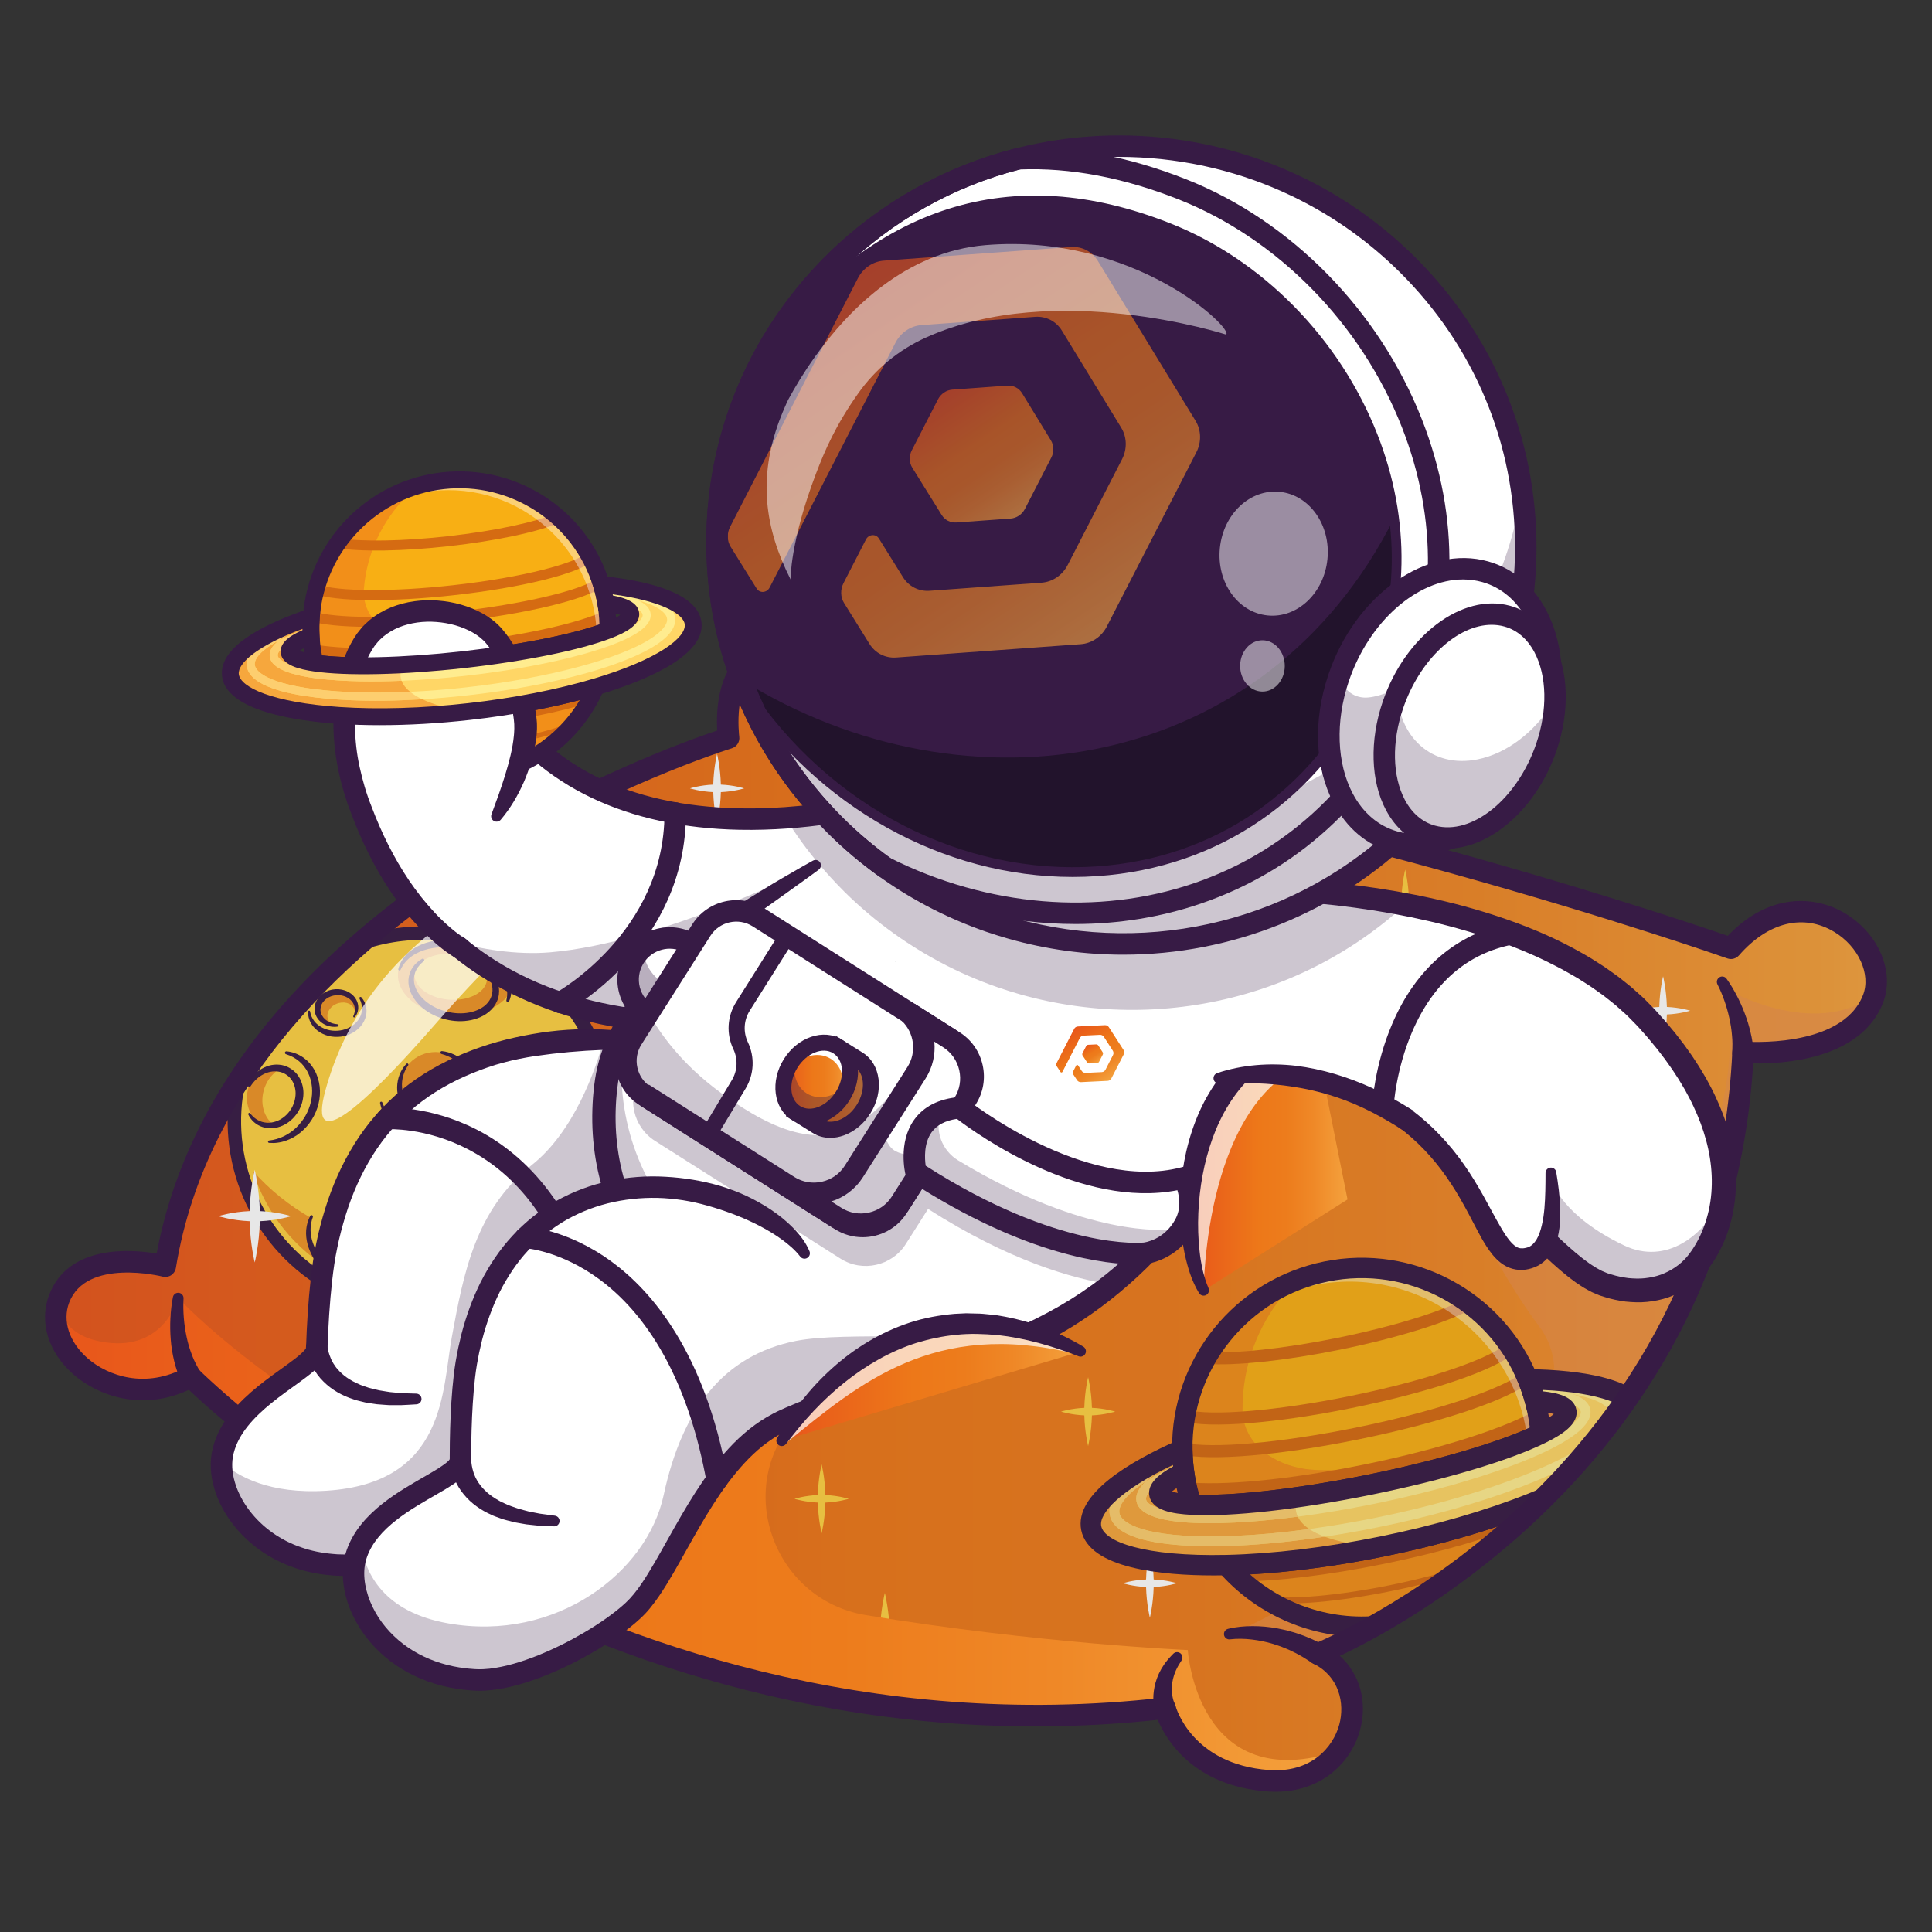 <?xml version="1.0" encoding="UTF-8"?>
<svg xmlns="http://www.w3.org/2000/svg" xmlns:xlink="http://www.w3.org/1999/xlink" viewBox="0 0 4000 4000">
  <rect x="0" y="0" width="4000" height="4000" fill="#333333" stroke="none"/>
  <defs>
    <style>
      .cls-1 {
        clip-path: url(#clippath);
      }

      .cls-2 {
        fill: url(#Dégradé_sans_nom_21-10);
      }

      .cls-2, .cls-3, .cls-4, .cls-5, .cls-6, .cls-7, .cls-8, .cls-9, .cls-10, .cls-11, .cls-12, .cls-13, .cls-14, .cls-15, .cls-16, .cls-17, .cls-18, .cls-19, .cls-20, .cls-21, .cls-22, .cls-23, .cls-24, .cls-25, .cls-26 {
        stroke-width: 0px;
      }

      .cls-3 {
        fill: url(#Dégradé_sans_nom_21-2);
      }

      .cls-4 {
        fill: url(#Dégradé_sans_nom_21-7);
      }

      .cls-5 {
        fill: url(#Dégradé_sans_nom_21-4);
      }

      .cls-6 {
        fill: url(#Dégradé_sans_nom_21-9);
      }

      .cls-7 {
        fill: url(#Dégradé_sans_nom_21-8);
      }

      .cls-8 {
        fill: url(#Dégradé_sans_nom_21-3);
      }

      .cls-9 {
        fill: url(#Dégradé_sans_nom_21-5);
      }

      .cls-10 {
        fill: url(#Dégradé_sans_nom_21-6);
      }

      .cls-27, .cls-26 {
        fill: url(#Dégradé_sans_nom_21);
      }

      .cls-28 {
        opacity: .25;
      }

      .cls-29 {
        opacity: .41;
      }

      .cls-30 {
        opacity: .35;
      }

      .cls-31 {
        opacity: .54;
      }

      .cls-32 {
        opacity: .5;
      }

      .cls-33 {
        opacity: .88;
      }

      .cls-34 {
        opacity: .7;
      }

      .cls-35 {
        isolation: isolate;
      }

      .cls-36 {
        mix-blend-mode: difference;
        opacity: .62;
      }

      .cls-11 {
        fill: #f8af14;
      }

      .cls-12 {
        fill: #371b45;
      }

      .cls-13 {
        fill: #1d1d1d;
      }

      .cls-14 {
        fill: #22132c;
      }

      .cls-15 {
        fill: #d56b12;
      }

      .cls-16 {
        fill: #fff;
      }

      .cls-17 {
        fill: #ffec8f;
      }

      .cls-18 {
        fill: #ef9426;
      }

      .cls-19 {
        fill: #ea914e;
      }

      .cls-20 {
        fill: #ffd243;
      }

      .cls-21 {
        fill: #ffd666;
      }

      .cls-22 {
        fill: #f28f19;
      }

      .cls-23 {
        fill: #fdce6f;
      }

      .cls-24 {
        fill: #f6a73d;
      }

      .cls-25 {
        fill: #674493;
      }
    </style>
    <linearGradient id="Dégradé_sans_nom_21" data-name="Dégradé sans nom 21" x1="115.45" y1="2517.94" x2="3884.64" y2="2517.94" gradientUnits="userSpaceOnUse">
      <stop offset="0" stop-color="#e8561b"/>
      <stop offset=".44" stop-color="#ed7819"/>
      <stop offset=".61" stop-color="#ed7c1c"/>
      <stop offset=".78" stop-color="#ef8827"/>
      <stop offset=".96" stop-color="#f39d39"/>
      <stop offset="1" stop-color="#f4a33f"/>
    </linearGradient>
    <clipPath id="clippath">
      <path class="cls-26" d="M3880.85,2059.51c-.86,2.92-1.83,5.9-2.97,8.76-50.61,129.25-269.11,110.26-269.11,110.26-38.41,829.39-735.82,1180.84-861.07,1237.36-12.42,5.63-19.21,8.32-19.21,8.32,79.9,38.86,89.51,135.98,42.52,200.77-28.49,39.4-77.98,66.83-145.36,61.84-178.15-13.16-213.65-150.12-213.65-150.12-1201.1,137.12-2016.94-686.17-2016.94-686.17-150.3,81.98-311.55-45.07-274.13-157.22.49-1.43.97-2.86,1.52-4.29,43.09-113.17,219.78-67.47,219.78-67.47,126.39-775.36,1166.34-1093.45,1166.34-1093.45,0,0-18.91-135.21,60.88-168.09,154.95-63.73,156.8,157.3,156.8,157.3,942.02,121.15,1857.5,446.02,1857.5,446.02,147.8-169.66,329.49-17.58,297.11,96.18"/>
    </clipPath>
    <linearGradient id="Dégradé_sans_nom_21-2" data-name="Dégradé sans nom 21" x1="115.46" y1="3187.31" x2="2771.02" y2="3187.31" xlink:href="#Dégradé_sans_nom_21"/>
    <linearGradient id="Dégradé_sans_nom_21-3" data-name="Dégradé sans nom 21" x1="1647.76" y1="2252.81" x2="1803.14" y2="2252.81" xlink:href="#Dégradé_sans_nom_21"/>
    <linearGradient id="Dégradé_sans_nom_21-4" data-name="Dégradé sans nom 21" x1="1621.87" y1="2235.34" x2="1759.92" y2="2235.34" xlink:href="#Dégradé_sans_nom_21"/>
    <linearGradient id="Dégradé_sans_nom_21-5" data-name="Dégradé sans nom 21" x1="2462.13" y1="2406.29" x2="2789.9" y2="2406.29" xlink:href="#Dégradé_sans_nom_21"/>
    <linearGradient id="Dégradé_sans_nom_21-6" data-name="Dégradé sans nom 21" x1="1618.49" y1="2861.57" x2="2237.91" y2="2861.57" xlink:href="#Dégradé_sans_nom_21"/>
    <linearGradient id="Dégradé_sans_nom_21-7" data-name="Dégradé sans nom 21" x1="667.79" y1="265.19" x2="1375.09" y2="673.55" gradientTransform="translate(1233.95 -16.09) rotate(27.2) scale(1.09 1.15)" xlink:href="#Dégradé_sans_nom_21"/>
    <linearGradient id="Dégradé_sans_nom_21-8" data-name="Dégradé sans nom 21" x1="934.7" y1="353.5" x2="1168.11" y2="488.26" gradientTransform="translate(1233.95 -16.09) rotate(27.2) scale(1.09 1.15)" xlink:href="#Dégradé_sans_nom_21"/>
    <linearGradient id="Dégradé_sans_nom_21-9" data-name="Dégradé sans nom 21" x1="1753.9" y1="1323.24" x2="1866.88" y2="1388.46" gradientTransform="translate(1264.15 153.14) rotate(27.2)" xlink:href="#Dégradé_sans_nom_21"/>
    <linearGradient id="Dégradé_sans_nom_21-10" data-name="Dégradé sans nom 21" x1="1796.54" y1="1337.34" x2="1833.82" y2="1358.87" gradientTransform="translate(1264.15 153.14) rotate(27.2)" xlink:href="#Dégradé_sans_nom_21"/>
  </defs>
  <g class="cls-35">
    <g id="Layer_1" data-name="Layer 1">
      <g>
        <g>
          <g class="cls-33">
            <path class="cls-27" d="M3880.85,2059.51c-.86,2.92-1.83,5.9-2.97,8.76-50.61,129.25-269.11,110.26-269.11,110.26-38.41,829.39-735.82,1180.84-861.07,1237.36-12.42,5.63-19.21,8.32-19.21,8.32,79.9,38.86,89.51,135.98,42.52,200.77-28.49,39.4-77.98,66.83-145.36,61.84-178.15-13.16-213.65-150.12-213.65-150.12-1201.1,137.12-2016.94-686.17-2016.94-686.17-150.3,81.98-311.55-45.07-274.13-157.22.49-1.43.97-2.86,1.52-4.29,43.09-113.17,219.78-67.47,219.78-67.47,126.39-775.36,1166.34-1093.45,1166.34-1093.45,0,0-18.91-135.21,60.88-168.09,154.95-63.73,156.8,157.3,156.8,157.3,942.02,121.15,1857.5,446.02,1857.5,446.02,147.8-169.66,329.49-17.58,297.11,96.18"/>
            <g class="cls-1">
              <g>
                <path class="cls-20" d="M1261.17,2363.62c-1.65,15.14-4.24,30.27-7.73,45.32-8.02,34.54-20.91,68.58-39.02,101.13-104.36,187.82-341.2,255.46-529.02,151.1-149.54-83.1-222.89-250.19-193.9-409.65,7.43-40.81,21.55-81.09,42.8-119.37,9.92-17.83,21.04-34.57,33.19-50.2,28.51-36.7,62.76-67.18,100.74-90.82,8.71-5.46,17.63-10.54,26.71-15.24,48.91-25.37,102.76-40.16,157.82-43.24.5-.01.98-.06,1.46-.08,3.37-.19,6.73-.33,10.14-.41,6.72-.19,13.43-.19,20.16-.03,45.68,1.15,91.65,10.4,135.75,28.34,14.57,5.89,28.96,12.76,43.05,20.58,3.03,1.71,6.03,3.4,9,5.18,1.8,1.04,3.57,2.13,5.33,3.23,21.47,13.12,41.23,28.05,59.22,44.46,92.36,84.21,137.65,207.67,124.3,329.68"/>
                <path class="cls-18" d="M1225.71,2423.5c-7.35,23.45-17.17,46.51-29.59,68.83-98.76,177.71-322.85,241.72-500.56,142.96-85.86-47.71-145.18-124.69-172.41-211.57,34.36,38.98,75.84,72.85,123.86,99.54,196.05,108.94,436.48,62.11,578.7-99.77"/>
                <path class="cls-18" d="M1111.02,2363.77c-10.62,47.4,3.92,85.77,32.48,85.7,28.56-.07,62.91-37.34,73.53-84.74,10.62-47.4-6.5-86.99-35.07-86.92-28.56.07-60.33,38.56-70.95,85.96"/>
                <path class="cls-12" d="M1089.6,2332.19c-5.51,12.2-8.75,24.72-9.94,37.45-1.19,12.71-.41,25.57,2.22,38.02,2.65,12.42,7.1,24.52,13.84,35.08,6.69,10.58,15.93,19.44,28.37,23.62l.06.02c1.29.43,1.98,1.82,1.55,3.11-.34,1.01-1.28,1.66-2.3,1.67-7.37.1-14.83-2.21-21.42-5.86-6.64-3.67-12.29-8.82-17.09-14.52-9.54-11.53-15.62-25.38-18.87-39.66-3.25-14.3-3.59-29.29-.6-43.66,2.94-14.32,9.29-28.18,19.2-38.67,1.16-1.22,3.09-1.28,4.31-.12.97.92,1.21,2.32.69,3.47l-.03.05Z"/>
                <path class="cls-18" d="M696.67,2055.62c-21.33.87-38.15,16.34-37.56,34.55.59,18.21,18.36,32.26,39.7,31.38,21.33-.87,38.15-16.34,37.56-34.55-.59-18.21-18.36-32.26-39.7-31.38"/>
                <path class="cls-20" d="M696.24,2078.46c-14.68,6.43-22.08,21.13-16.52,32.84,5.56,11.71,21.98,15.99,36.66,9.56,14.68-6.43,22.08-21.13,16.52-32.84-5.56-11.71-21.98-15.99-36.66-9.57"/>
                <path class="cls-12" d="M698.95,2125.46c-8.5,1.32-17.58.04-25.78-3.8-4.05-2-7.9-4.61-11.24-7.88-3.28-3.32-6.12-7.25-7.98-11.74-3.87-8.94-3.46-19.64.59-28.5,4.08-8.91,11.39-15.73,19.65-20.04,4.17-2.11,8.59-3.66,13.12-4.6,4.55-.87,9.15-1.16,13.74-.92,4.59.35,9.13,1.26,13.49,2.77,4.36,1.52,8.45,3.78,12.17,6.52,7.46,5.45,13,13.84,14.58,23,.75,4.56.65,9.22-.55,13.58-.59,2.17-1.37,4.28-2.37,6.24-.98,1.99-2.31,3.74-3.54,5.5-.62.88-1.83,1.09-2.7.47-.79-.55-1.04-1.59-.64-2.43l.06-.13c3.35-6.97,4.12-14.68,1.83-21.41-2.1-6.72-6.84-12.34-12.84-15.98-11.88-7.54-28.14-7.61-40.33-1.12-6.06,3.27-11.24,8.11-14.11,13.99-1.44,2.92-2.3,6.07-2.55,9.28-.34,3.22.15,6.49,1.15,9.62,2.08,6.25,6.76,11.92,12.85,15.82,6.07,4.01,13.46,6.25,21.2,6.92h.04c1.34.12,2.32,1.29,2.21,2.63-.1,1.14-.97,2.02-2.04,2.19"/>
                <path class="cls-12" d="M748.21,2064.84c5.63,6.3,9.3,14.61,10.34,23.4,1.03,8.8-.8,17.97-4.81,25.97-3.94,8.08-10.12,14.84-17.25,20.02-7.17,5.18-15.36,8.82-23.89,10.77-8.54,1.96-17.37,2.31-26,1.03-8.63-1.23-17.01-4.3-24.42-8.89-7.38-4.62-13.82-10.87-18.2-18.39-4.3-7.54-6.52-16.24-5.89-24.62.08-1.08,1.02-1.88,2.09-1.8.92.07,1.64.76,1.78,1.63v.05c1.26,7.57,4.29,14.49,8.77,20.23,4.45,5.78,10.38,10.23,16.78,13.52,12.86,6.62,28.18,7.93,42.13,4.59,6.97-1.69,13.62-4.56,19.48-8.56,5.87-3.96,10.96-9.06,14.51-15.09l1.31-2.27c.4-.77.72-1.58,1.09-2.37.81-1.57,1.25-3.25,1.82-4.91.33-.82.48-1.68.66-2.54l.56-2.59c.13-1.75.39-3.52.43-5.3.22-7.14-1.71-14.39-5.24-21.13v-.02c-.63-1.19-.17-2.65,1.02-3.28,1-.52,2.21-.28,2.93.53"/>
                <path class="cls-12" d="M593.15,2176.63c2.91.22,5.8.7,8.68,1.3,2.87.65,5.71,1.47,8.51,2.45,5.55,2.04,10.93,4.7,15.96,8.01,4.98,3.35,9.6,7.31,13.73,11.74,4.09,4.47,7.64,9.43,10.66,14.68,6.08,10.52,9.67,22.36,11.1,34.33,1.39,12,.57,24.2-2.28,35.86-5.59,23.34-18.91,44.51-37.25,59.58-9.07,7.64-19.66,13.36-30.71,17.27-1.37.53-2.8.89-4.21,1.29-1.42.38-2.82.81-4.24,1.15-2.89.54-5.71,1.31-8.64,1.53-5.77.88-11.64.76-17.36.33-1.34-.1-2.35-1.27-2.25-2.61.09-1.19,1.02-2.12,2.16-2.24h.09c21.61-2.35,41.25-12.37,56.29-26.79,7.45-7.29,13.96-15.5,19.07-24.52,5.09-9.03,8.92-18.73,11.24-28.74,4.69-19.97,3.06-41.4-5.71-59.75-2.18-4.58-4.87-8.92-7.97-12.95-3.06-4.07-6.58-7.81-10.52-11.11-7.8-6.73-17.21-11.77-27.47-14.91-1.6-.49-2.51-2.18-2.02-3.78.42-1.38,1.75-2.24,3.13-2.14"/>
                <path class="cls-18" d="M512.64,2258.85c-6.91,34.26,11.85,67.12,41.91,73.4,30.06,6.29,60.03-16.39,66.94-50.64,6.91-34.26-11.85-67.12-41.91-73.41-30.06-6.28-60.03,16.39-66.94,50.64"/>
                <path class="cls-20" d="M565.97,2328.12c19.78.23,39.89-13.23,50.22-35.85,13.74-30.13,4.94-65.11-19.67-78.14-3.47-1.85-7.08-3.15-10.75-3.93-14.52,5.92-27.53,18.34-35.42,35.6-13.96,30.6-6.81,65.75,15.62,82.32"/>
                <path class="cls-12" d="M513.5,2246.08c4.84-12.18,13.45-23.11,24.65-30.9,5.63-3.83,11.9-6.89,18.61-8.85,6.71-1.92,13.88-2.66,21.02-2.04,7.1.53,14.33,2.6,20.64,6.15,6.42,3.41,12.16,8.2,16.75,13.86,9.09,11.48,13.3,26.02,13.08,40.11-.18,7.06-1.35,14.04-3.43,20.72l-1.77,4.92c-.58,1.64-1.41,3.18-2.11,4.77l-1.1,2.36-1.28,2.27-1.3,2.26c-.46.74-.95,1.45-1.43,2.18-7.63,11.57-18.39,21.16-31.15,26.73-6.35,2.79-13.17,4.63-20.12,5.12-6.94.51-14.01-.1-20.62-2.26-6.59-2.14-12.73-5.51-17.83-10.02-5.14-4.46-9.2-9.97-11.99-15.93-.57-1.22-.05-2.67,1.17-3.24,1.08-.5,2.33-.15,3.01.77l.02.03c3.52,4.84,7.74,9.03,12.56,12.16,4.82,3.13,10.14,5.36,15.66,6.42,2.75.52,5.53.86,8.31.88,1.39.01,2.78-.01,4.17-.18l2.07-.19c.69-.09,1.38-.23,2.06-.34,5.47-.98,10.82-2.71,15.76-5.33,9.84-5.28,18.21-13.27,23.93-22.85l1.07-1.79.96-1.86.95-1.86.83-1.92c.52-1.29,1.18-2.52,1.6-3.85l1.31-3.94c1.47-5.33,2.37-10.78,2.45-16.24.05-10.89-3.09-21.68-9.42-30.06-3.19-4.16-7.14-7.64-11.66-10.29-2.21-1.42-4.62-2.53-7.1-3.39-1.24-.43-2.5-.82-3.78-1.14-1.3-.35-2.62-.5-3.94-.77-5.29-.84-10.8-.62-16.23.48-5.44,1.05-10.79,3.03-15.79,5.79-10.11,5.4-18.69,13.88-25.23,23.98l-.03.04c-.91,1.4-2.78,1.8-4.18.9-1.23-.8-1.69-2.34-1.17-3.65"/>
                <path class="cls-12" d="M1028.93,2252.76c2.86,15,2.23,30.74-1.42,45.88-1.91,7.55-4.59,14.95-8.01,22.02-3.47,7.05-7.73,13.73-12.61,19.93-9.75,12.44-22.3,22.67-36.3,30.08-14.03,7.39-29.54,11.9-45.28,13.32-31.56,3.01-63.54-6.55-88.74-24.79-12.6-9.16-23.39-20.6-32.02-33.34-8.43-12.88-14.57-27.19-17.67-42.03-.27-1.31.57-2.6,1.89-2.88,1.19-.25,2.35.41,2.77,1.51l.02.05c5.19,13.6,12.25,26.26,21.19,37.36,8.98,11.06,19.64,20.59,31.41,28.28,11.9,7.47,24.83,13.19,38.35,16.57,13.52,3.35,27.54,4.49,41.28,3.12,13.73-1.35,27.2-5.16,39.49-11.35,12.32-6.14,23.41-14.72,32.58-25.06,4.59-5.18,8.62-10.86,12.09-16.89,3.52-6.01,6.43-12.4,8.69-19.06,4.64-13.3,6.64-27.62,6.31-42.06h0c-.04-1.68,1.28-3.06,2.95-3.1,1.5-.03,2.77,1.03,3.04,2.46"/>
                <path class="cls-18" d="M894.35,2178.46c-41.77,4.14-71.87,42.19-67.24,84.98,4.63,42.79,42.25,74.11,84.01,69.97,41.76-4.14,71.87-42.19,67.23-84.98-4.63-42.79-42.24-74.12-84.01-69.97"/>
                <path class="cls-20" d="M835.78,2280.05c7.25,26.66,31.23,47.99,62.58,52.31,41.75,5.74,80.79-20.86,87.21-59.41.91-5.44,1.12-10.84.67-16.1-12.7-17-32.72-29.23-56.65-32.54-42.41-5.82-82.29,18.61-93.82,55.74"/>
                <path class="cls-12" d="M915.14,2176.16c17.38,1.94,34.21,9.88,47.4,22.02,6.56,6.11,12.24,13.24,16.72,21.13,4.45,7.91,7.62,16.61,9.32,25.64,1.8,8.97,1.99,18.46.31,27.57-1.49,9.13-4.51,18.17-9.31,26.23-9.47,16.17-24.93,28.74-42.66,34.57-8.84,2.93-18.13,4.39-27.38,4.33l-6.92-.29-6.84-.94c-4.55-.69-8.99-1.91-13.35-3.34-17.43-5.78-32.87-17.04-43.59-31.7-5.37-7.3-9.72-15.38-12.54-23.98-2.82-8.59-4.28-17.62-4.09-26.61.24-8.97,1.87-17.87,5.17-26.13,3.23-8.27,8.03-15.85,14-22.19.92-.98,2.46-1.03,3.44-.1.89.84,1.01,2.2.32,3.17v.02c-4.69,6.64-8.23,13.96-10.35,21.62-2.12,7.65-2.96,15.61-2.44,23.43.49,7.82,2.23,15.5,5.19,22.69,3,7.16,6.96,13.9,11.89,19.86,9.84,11.89,23.04,20.96,37.69,25.28,3.65,1.08,7.38,1.93,11.14,2.44l5.65.69,5.67.13c7.54-.14,15.03-1.32,22.11-3.74,14.2-4.79,26.42-14.67,34.16-27.35,3.97-6.3,6.49-13.44,7.94-20.8.89-3.66,1.22-7.44,1.33-11.2.04-1.88.02-3.77-.08-5.66-.07-1.91-.4-3.78-.6-5.68-1.02-7.54-3.35-14.94-6.73-21.87-3.34-6.96-7.8-13.46-13.14-19.19-10.59-11.6-24.79-19.99-40.48-24.13h-.03c-1.61-.43-2.57-2.09-2.15-3.7.39-1.47,1.79-2.4,3.26-2.23"/>
                <path class="cls-20" d="M685.56,2476.98c-18.31,9.63-32.6,23.69-40.58,41.64-14.48,32.53-4.22,68.47,22.26,100.12,17.37,20.76,42.03,38.84,71.99,50.98,75.62,30.64,156.36,11.81,180.33-42.05,8.92-20.04,8.72-42.11,1.06-63.51-12.93-36.1-47.83-68.35-95.31-87.59"/>
                <path class="cls-12" d="M647.73,2519.85c-1.62,4.33-2.82,8.77-3.59,13.26-.82,4.48-1.2,9.01-1.16,13.52.07,9.03,1.78,17.99,4.78,26.51,2.92,8.55,7.12,16.68,12.13,24.3,4.96,7.63,10.73,14.88,17.05,21.47,12.64,13.23,27.54,24.35,43.71,33.1,8.04,4.48,16.46,8.26,25.05,11.59,8.61,3.28,17.45,5.9,26.4,8.04,17.9,4.25,36.41,5.78,54.63,4.48,9.11-.68,18.15-2.12,26.91-4.51,4.37-1.21,8.69-2.6,12.91-4.21,4.21-1.63,8.32-3.51,12.28-5.63,7.92-4.26,15.21-9.59,21.53-15.89,6.33-6.31,11.47-13.72,15.31-21.87,3.72-8.05,5.96-17.13,6.85-26.19.84-9.1.11-18.39-2.41-27.33v-.02c-.37-1.29.38-2.64,1.67-3,1.2-.34,2.45.3,2.91,1.43,1.86,4.6,3.28,9.4,4.25,14.31.91,4.92,1.36,9.94,1.34,14.96.02,5.03-.48,10.05-1.36,15.01-.9,4.97-2.16,9.84-3.98,14.72-3.61,9.52-9.11,18.41-15.88,26.1-6.76,7.73-14.9,14.14-23.62,19.37-17.51,10.52-37.44,15.98-57.36,18.03-9.98,1.06-20.04,1.11-30,.39-9.97-.71-19.87-2.2-29.6-4.37-19.48-4.38-38.16-11.76-55.58-21.45-8.66-4.95-16.99-10.49-24.79-16.74-3.93-3.08-7.68-6.4-11.36-9.79-3.62-3.46-7.13-7.04-10.41-10.83-6.62-7.55-12.54-15.61-17.61-24.31-5-8.72-9.12-18.02-11.82-27.81-2.62-9.79-3.82-20.06-2.98-30.2.44-5.06,1.35-10.07,2.72-14.92,1.42-4.84,3.3-9.52,5.56-13.95.76-1.48,2.58-2.07,4.06-1.31,1.38.71,1.98,2.33,1.45,3.74v.02Z"/>
                <path class="cls-18" d="M795.32,2491.77c-60.59-12.68-115.54,13.17-122.73,57.74-7.19,44.57,36.1,90.99,96.69,103.68,60.59,12.68,115.54-13.17,122.73-57.74,7.19-44.57-36.1-90.99-96.69-103.68"/>
                <path class="cls-20" d="M791.48,2536.7c-52-6.9-95.87,14.42-97.99,47.61-2.11,33.19,38.33,65.69,90.33,72.59,52,6.9,95.87-14.41,97.99-47.61s-38.33-65.69-90.33-72.59"/>
                <path class="cls-12" d="M854.56,2643.45c4.32-2.63,8.42-5.57,12.05-8.95,3.7-3.31,6.95-7.03,9.7-11.04,5.51-8.01,8.82-17.32,9.59-26.78.85-9.47-.77-19.1-4.3-28.07-3.48-8.99-8.54-17.45-14.82-24.98-6.26-7.55-13.53-14.32-21.46-20.23-7.97-5.87-16.59-10.89-25.65-14.98-18.05-8.36-37.79-13.11-57.5-13.53-4.92-.08-9.84.08-14.72.53-4.87.5-9.69,1.3-14.41,2.42-9.45,2.23-18.44,5.92-26.42,10.94-7.97,5.05-14.69,11.78-19.32,19.74-4.61,7.98-7.22,17.07-7.31,26.46-.15,9.39,2.13,18.92,5.97,27.89,1.93,4.49,4.26,8.85,6.91,13.04,2.66,4.19,5.72,8.15,8.93,12,13.02,15.34,30.06,27.41,48.69,36.26h.01c1.21.58,1.73,2.03,1.15,3.25-.54,1.13-1.83,1.65-2.99,1.25-20.12-6.94-39.07-18.29-54.37-33.93-7.62-7.83-14.22-16.82-19.21-26.84-5.03-9.97-8.18-21.19-8.51-32.79-.36-11.57,2.32-23.47,8.02-33.74,5.63-10.33,13.97-19.03,23.53-25.42,9.55-6.47,20.22-10.86,31.13-13.55,5.46-1.35,10.98-2.32,16.53-2.94,5.55-.58,11.11-.82,16.67-.78,22.23.32,44.03,5.97,63.95,15.26,9.96,4.71,19.4,10.54,28.15,17.29,4.37,3.39,8.52,7.07,12.49,10.95,3.97,3.88,7.58,8.13,10.98,12.54,6.78,8.84,12.31,18.79,15.9,29.53,3.54,10.74,4.88,22.42,3.21,33.77-.86,5.67-2.49,11.21-4.8,16.41-2.26,5.22-5.26,10.09-8.82,14.45-3.57,4.34-7.63,8.22-12.05,11.54-4.43,3.32-9.21,6.04-14.12,8.35-1.51.71-3.3.07-4.01-1.44-.66-1.41-.14-3.06,1.15-3.85l.06-.03Z"/>
                <path class="cls-18" d="M1004.3,2096.36c13.66-8.08,42.1-23.27,47-36.51,8.88-24-1.94-48.72-25.2-69.27-15.25-13.48-36.04-24.57-60.53-31.08-61.83-16.45-123.87,2.45-138.59,42.2-5.48,14.79-3.63,30.39,4.04,44.99,12.94,24.64,42.86,45.03,81.69,55.36"/>
                <path class="cls-12" d="M1048.45,2070.8c1.43-6.14,1.97-12.36,1.49-18.47-.49-6.1-1.86-12.08-4.11-17.74-4.36-11.41-11.78-21.54-20.42-30.46-17.46-17.75-40.17-29.9-64.25-36.78-24.08-6.8-49.9-8.36-74.21-2.65-12.09,2.92-23.81,7.62-33.94,14.77-10.18,7.04-18.57,16.71-23.71,28.38v.02c-.55,1.23-1.99,1.79-3.22,1.25-1.1-.48-1.66-1.67-1.39-2.8,1.6-6.69,4.43-13.17,8.21-19.05,3.77-5.91,8.51-11.18,13.77-15.83,10.64-9.19,23.39-15.71,36.71-19.76,13.32-4.17,27.28-5.84,41.14-5.81,13.88.07,27.7,2.14,41.04,5.82,13.32,3.74,26.24,9.09,38.19,16.24,11.91,7.14,22.94,16.06,32.04,26.65,4.55,5.28,8.8,10.9,12.29,17.03,3.49,6.12,6.4,12.64,8.31,19.51,1.86,6.86,2.83,14.02,2.45,21.12-.34,7.09-1.94,14.07-4.67,20.45-.66,1.53-2.43,2.25-3.97,1.59-1.37-.59-2.08-2.06-1.75-3.46v-.03Z"/>
                <path class="cls-18" d="M935.13,2104.42c48.63,5.32,89.85-19.23,92.08-54.84,2.23-35.61-35.38-68.79-84.01-74.11-48.63-5.32-89.85,19.23-92.08,54.84-2.23,35.61,35.38,68.79,84.01,74.11"/>
                <path class="cls-20" d="M934.82,2070.01c41.43,1.43,74.29-18.7,73.41-44.97-.89-26.27-35.19-48.72-76.62-50.15-41.43-1.43-74.29,18.7-73.41,44.97.89,26.27,35.19,48.72,76.62,50.15"/>
                <path class="cls-12" d="M877.24,1990.21c-6.25,4.86-11.57,10.7-15.11,17.36-3.56,6.64-5.31,14.04-5.11,21.33.13,7.3,2.15,14.54,5.59,21.14,3.4,6.62,7.96,12.74,13.42,18.04,10.89,10.66,24.58,18.58,39.23,23.54,14.65,5.01,30.29,7.26,45.56,6.1,15.2-1.14,30.25-5.84,41.74-14.74,5.73-4.42,10.35-10.01,13.29-16.38,2.92-6.38,4.3-13.44,3.71-20.61-.53-7.17-2.95-14.32-6.52-20.99-1.8-3.34-3.9-6.55-6.25-9.62-2.35-3.07-5.01-5.92-7.77-8.71-11.18-11.06-25.31-19.33-40.51-25.08h-.02c-1.26-.48-1.89-1.89-1.41-3.14.43-1.15,1.64-1.77,2.81-1.51,16.5,3.7,32.46,11.07,45.93,22.21,6.72,5.58,12.71,12.19,17.53,19.79,4.86,7.55,8.3,16.3,9.53,25.61,1.24,9.29.07,19.15-3.71,27.92-3.71,8.81-9.76,16.52-16.93,22.44-7.17,5.98-15.38,10.36-23.89,13.4-4.26,1.52-8.6,2.75-12.99,3.67-4.39.89-8.82,1.51-13.26,1.91-17.77,1.47-35.6-1.27-52.16-7.21-16.53-6.02-32.12-15.42-44.26-28.65-6.07-6.56-11.25-14.11-14.93-22.47-3.63-8.36-5.57-17.65-5.07-26.92.58-9.26,3.62-18.29,8.71-25.78,2.56-3.73,5.54-7.12,8.83-10.08,3.31-2.95,6.91-5.48,10.69-7.61,1.45-.82,3.29-.31,4.11,1.14.75,1.32.39,2.97-.78,3.87l-.03.02Z"/>
                <path class="cls-20" d="M1111.57,2361.9c-9.29,40.1,1.61,72.14,24.35,71.58,22.74-.56,48.7-33.53,57.99-73.62,9.29-40.1-1.61-72.14-24.35-71.58-22.73.57-48.7,33.53-57.98,73.62"/>
                <path class="cls-12" d="M1212.35,2303.13c-3.92-6.07-8.99-11.18-14.97-14.15-5.96-3.01-12.68-3.86-19.16-2.74-6.52,1.02-12.84,3.89-18.58,7.73-5.76,3.84-11.05,8.58-15.72,13.94-9.34,10.72-16.67,23.36-21.81,36.81-5.18,13.44-8.34,27.69-8.71,41.85-.22,7.07.39,14.1,1.78,20.83,1.46,6.69,3.84,13.08,7.31,18.48,3.47,5.39,8.14,9.61,13.7,11.91,5.56,2.3,11.89,2.83,18.3,1.47,6.41-1.32,12.73-4.3,18.61-8.18,2.94-1.94,5.78-4.11,8.5-6.47,2.71-2.37,5.26-4.95,7.77-7.59,9.94-10.71,17.76-23.59,23.91-37.31v-.02c.56-1.23,2-1.78,3.23-1.22,1.11.5,1.66,1.72,1.35,2.86-4.13,15.02-11.01,29.49-20.72,42.22-4.89,6.33-10.54,12.2-17.05,17.25-6.46,5.09-14.02,9.18-22.47,11.49-8.4,2.28-18.05,2.41-26.74-.95-4.34-1.62-8.41-3.99-11.96-6.9-3.56-2.9-6.6-6.3-9.15-9.93-5.12-7.28-8.21-15.44-10.16-23.61-1.91-8.19-2.6-16.5-2.44-24.7.31-16.42,4.05-32.44,10.09-47.39,6.13-14.92,14.7-28.99,26.16-40.7,5.71-5.84,12.15-11.12,19.39-15.31,7.28-4.09,15.44-7.14,24.15-7.83,8.67-.65,17.76,1.41,24.99,6.2,3.61,2.39,6.76,5.33,9.38,8.58,2.59,3.29,4.7,6.84,6.33,10.54.67,1.53-.02,3.31-1.55,3.98-1.38.61-2.96.1-3.75-1.12v-.02Z"/>
                <path class="cls-12" d="M873.67,2724.04c-66.18,0-133.22-16.3-195.05-50.66-151.04-83.93-231.75-254.47-200.85-424.37,7.88-43.28,22.79-84.88,44.32-123.65,33.2-59.71,81.18-110.23,138.77-146.1,8.91-5.58,18.23-10.9,27.66-15.79,50.35-26.12,106.88-41.61,163.46-44.77l1.7-.09c3.3-.18,6.81-.33,10.34-.41,6.76-.18,13.78-.19,20.83-.02,48.47,1.22,95.79,11.1,140.68,29.35,15.19,6.15,30.19,13.33,44.58,21.32,3.19,1.79,6.31,3.55,9.39,5.39,1.79,1.05,3.66,2.2,5.52,3.35,132.31,80.91,206.93,233.05,190.03,387.54h0c-1.71,15.63-4.4,31.42-8.01,46.95-8.47,36.52-22.06,71.76-40.41,104.77-73.57,132.39-211.25,207.18-352.96,207.18ZM874.71,1946c-3.37,0-6.71.04-9.99.13-3.29.08-6.53.22-9.76.39l-1.66.09c-52.43,2.95-105.05,17.36-151.93,41.67-8.76,4.54-17.41,9.48-25.72,14.68-53.6,33.38-98.26,80.4-129.15,135.98-20.04,36.1-33.93,74.82-41.26,115.08-28.76,158.12,46.36,316.84,186.93,394.95,180.78,100.44,409.58,35.09,510.04-145.68,17.09-30.73,29.74-63.54,37.62-97.51,3.36-14.46,5.87-29.16,7.45-43.68h0c15.73-143.79-53.72-285.38-176.92-360.73-1.73-1.07-3.41-2.1-5.1-3.1-2.96-1.77-5.86-3.4-8.77-5.03-13.35-7.42-27.31-14.1-41.47-19.83-41.78-16.99-85.8-26.18-130.87-27.32-3.16-.07-6.32-.11-9.45-.11ZM1261.17,2363.63h.06-.06Z"/>
              </g>
              <path class="cls-16" d="M602.87,2517.92s-28.21,8.96-64.88,10.48c-1.24,48.07-10.58,85.44-10.58,85.44,0,0-9.34-37.38-10.58-85.44-36.67-1.52-64.88-10.48-64.88-10.48,0,0,28.21-8.95,64.88-10.48,1.24-48.03,10.58-85.41,10.58-85.41,0,0,9.34,37.38,10.58,85.41,36.67,1.52,64.88,10.48,64.88,10.48Z"/>
              <path class="cls-20" d="M1907.41,3393.83s-28.21,8.96-64.88,10.48c-1.24,48.07-10.58,85.44-10.58,85.44,0,0-9.34-37.38-10.58-85.44-36.67-1.52-64.88-10.48-64.88-10.48,0,0,28.21-8.95,64.88-10.48,1.24-48.03,10.58-85.41,10.58-85.41,0,0,9.34,37.38,10.58,85.41,36.67,1.52,64.88,10.48,64.88,10.48Z"/>
              <path class="cls-20" d="M2308.93,2922.6s-20.98,6.66-48.24,7.79c-.92,35.74-7.87,63.53-7.87,63.53,0,0-6.95-27.79-7.87-63.53-27.27-1.13-48.24-7.79-48.24-7.79,0,0,20.98-6.66,48.24-7.79.92-35.71,7.87-63.51,7.87-63.51,0,0,6.95,27.79,7.87,63.51,27.27,1.13,48.24,7.79,48.24,7.79Z"/>
              <path class="cls-16" d="M2436.78,3277.92s-20.98,6.66-48.24,7.79c-.92,35.74-7.87,63.53-7.87,63.53,0,0-6.95-27.79-7.87-63.53-27.27-1.13-48.24-7.79-48.24-7.79,0,0,20.98-6.66,48.24-7.79.92-35.71,7.87-63.51,7.87-63.51,0,0,6.95,27.79,7.87,63.51,27.27,1.13,48.24,7.79,48.24,7.79Z"/>
              <path class="cls-16" d="M3499.35,2092.53s-20.98,6.66-48.24,7.79c-.92,35.74-7.87,63.53-7.87,63.53,0,0-6.95-27.79-7.87-63.53-27.27-1.13-48.24-7.79-48.24-7.79,0,0,20.98-6.66,48.24-7.79.92-35.71,7.87-63.51,7.87-63.51,0,0,6.95,27.79,7.87,63.51,27.27,1.13,48.24,7.79,48.24,7.79Z"/>
              <path class="cls-20" d="M2965.4,1871.71s-20.98,6.66-48.24,7.79c-.92,35.74-7.87,63.53-7.87,63.53,0,0-6.95-27.79-7.87-63.53-27.27-1.13-48.24-7.79-48.24-7.79,0,0,20.98-6.66,48.24-7.79.92-35.71,7.87-63.51,7.87-63.51,0,0,6.95,27.79,7.87,63.51,27.27,1.13,48.24,7.79,48.24,7.79Z"/>
              <path class="cls-16" d="M1540.68,1632.21s-20.98,6.66-48.24,7.79c-.92,35.74-7.87,63.53-7.87,63.53,0,0-6.95-27.79-7.87-63.53-27.27-1.13-48.24-7.79-48.24-7.79,0,0,20.98-6.66,48.24-7.79.92-35.71,7.87-63.51,7.87-63.51,0,0,6.95,27.79,7.87,63.51,27.27,1.13,48.24,7.79,48.24,7.79Z"/>
              <path class="cls-20" d="M1757.19,3103.11s-20.98,6.66-48.24,7.79c-.92,35.74-7.87,63.53-7.87,63.53,0,0-6.95-27.79-7.87-63.53-27.27-1.13-48.24-7.79-48.24-7.79,0,0,20.98-6.66,48.24-7.79.92-35.71,7.87-63.51,7.87-63.51,0,0,6.95,27.79,7.87,63.51,27.27,1.13,48.24,7.79,48.24,7.79Z"/>
              <path class="cls-16" d="M2846.01,3206.61s-20.98,6.66-48.24,7.79c-.92,35.74-7.87,63.53-7.87,63.53,0,0-6.95-27.79-7.87-63.53-27.27-1.13-48.24-7.79-48.24-7.79,0,0,20.98-6.66,48.24-7.79.92-35.71,7.87-63.51,7.87-63.51,0,0,6.95,27.79,7.87,63.51,27.27,1.13,48.24,7.79,48.24,7.79Z"/>
              <g class="cls-31">
                <path class="cls-19" d="M3880.83,2059.49c-.86,2.93-1.82,5.92-2.94,8.81-50.61,129.21-269.15,110.23-269.15,110.23-38.42,829.37-735.79,1180.82-861.05,1237.35-31.59-12.46-129.07-16.15-195.06-34.01,0,0,330.15-143.32,620.63-434.18,54.14-54.21,59.65-140.28,13.48-201.42-80.06-106.04-155.43-264.13-155.43-264.13l320.67-165.9,149.92,161.9c10.57-24.19,20.5-48.89,29.66-74.09,36.39-100.06,48.39-179.41,50-237.88.56-21,14.53-53.34,13.06-68.98-4.1-43.93-28.34-52.59-28.95-53.95,4.11,2.43,187.37,110.99,315.17,16.25"/>
              </g>
              <g>
                <path class="cls-11" d="M3183.35,2922.69c3.12,15.33,5.23,30.66,6.4,45.88-69.78,34.19-201.35,74.3-354.7,105.43-153.32,31.12-290.15,45.48-367.72,41.2-4.86-14.47-8.89-29.4-12.01-44.75-.15-.72-.29-1.42-.42-2.15-1.34-6.77-2.48-13.52-3.42-20.27-2.23-15.8-3.43-31.54-3.63-47.12,0-.63-.03-1.26-.02-1.91-.18-23.15,1.82-45.98,5.84-68.27,7.65-42.4,22.6-82.78,43.75-119.49,51.36-89.12,139.27-156.61,248.02-178.68,107.85-21.89,214.28,5.34,296.05,66.33,33.57,25.03,62.99,55.77,86.65,91.11,12.67,18.9,23.67,39.13,32.79,60.52.75,1.72,1.47,3.44,2.18,5.19,5.89,14.44,10.93,29.39,15.03,44.81,1.54,5.72,2.93,11.5,4.19,17.35.35,1.6.7,3.19,1.02,4.81"/>
                <path class="cls-22" d="M3172.51,3111.76c-4.73,14.46-10.32,28.57-16.77,42.28-9.01,19.26-19.68,37.7-31.83,55.1-52.67,75.51-133.34,131.67-230.69,151.44-97.56,19.8-193.96-.59-272-49.81-17.13-10.82-33.39-23.02-48.56-36.49-11.91-10.55-23.14-21.89-33.64-33.93,93.91-2.06,204.79-14.64,322-38.44,117.2-23.78,224.21-55.43,311.5-90.15"/>
                <path class="cls-22" d="M3189.74,2968.56c-69.76,34.18-201.35,74.32-354.68,105.43-153.33,31.12-290.16,45.49-367.74,41.21-4.85-14.48-8.87-29.41-12-44.76-.15-.72-.28-1.42-.43-2.14-1.33-6.79-2.48-13.52-3.4-20.27-2.23-15.79-3.43-31.53-3.64-47.13,0-.63-.01-1.26,0-1.89-.17-23.17,1.82-46,5.83-68.28,7.66-42.38,22.62-82.77,43.76-119.49,41.54-72.09,106.96-129.99,188.01-161.18-24.82,24.09-46.11,51.52-63.31,81.36-21.17,36.72-36.11,77.08-43.76,119.5-4.03,22.28-6.03,45.12-5.84,68.26,0,.65,0,1.29.02,1.92.01.83.06,1.87.13,3.09,3.97,66.46,64.83,108.05,130.77,117.23,125.69,17.51,425.73-64.49,490.16-84.53,1.71,10.47-4.68,1.28-3.88,11.69"/>
                <path class="cls-15" d="M2861.01,3201.9c117.2-23.79,224.21-55.43,311.5-90.15-4.73,14.46-10.32,28.57-16.77,42.28-67.67,28.91-172.3,59.81-291.45,83.99-114.13,23.17-218.39,35.47-291.64,36.26-11.91-10.56-23.14-21.89-33.65-33.93,93.92-2.06,204.79-14.65,322-38.45"/>
                <path class="cls-15" d="M3182.32,2917.88c.35,1.59.7,3.19,1.02,4.81,3.12,15.33,5.23,30.66,6.4,45.88-69.78,34.19-201.35,74.31-354.7,105.43-153.32,31.12-290.14,45.49-367.72,41.21-4.87-14.47-8.89-29.41-12.01-44.75-.15-.72-.29-1.43-.42-2.15,72.58,8.34,211.36-4.09,367.67-35.82,162.49-32.98,299.41-77.77,359.75-114.6"/>
                <path class="cls-15" d="M2450.27,2942.78l6.83-24.08c48.76,13.82,187.21,2.29,336.68-28.05,178.32-36.2,298.71-82.45,325.49-109.44l17.78,17.63c-35.43,35.71-171.37,82.47-338.28,116.35-155.41,31.54-295.46,42.65-348.49,27.6"/>
                <path class="cls-15" d="M2496.47,2823.73l1.92-24.97c57.39,4.43,161.18-6.64,270.87-28.91,114.94-23.33,216.94-54.71,266.18-81.91l12.11,21.92c-51.32,28.34-156.04,60.72-273.31,84.53-111.8,22.7-218.24,33.94-277.78,29.34"/>
                <path class="cls-15" d="M2444.99,3011.2l5.7-24.38c56.58,13.21,199.77.73,356.31-31.05,164.21-33.33,306.38-80.49,345.73-114.68l16.42,18.89c-42.95,37.33-186.48,85.68-357.16,120.32-162.25,32.94-306.31,45.06-367,30.89"/>
                <path class="cls-15" d="M2620.27,3316.95l.95-6.17-1.61-6.06,1.26-.34,1.3.19c49.78,7.66,150.05-1.21,255.45-22.6,105.98-21.52,199.11-51.47,243.05-78.18l6.5,10.7c-45.1,27.4-139.76,57.97-247.06,79.74-108.37,22-207.93,30.7-259.84,22.72"/>
                <path class="cls-12" d="M2819.68,3389.07c-112.34,0-221.22-48.35-296.58-134.85l-29.61-33.98,45.06-.99c96.11-2.12,206.17-15.27,318.26-38.03,112.15-22.76,218.62-53.56,307.9-89.07l41.88-16.66-14.01,42.84c-43.87,134.14-156.97,234.89-295.16,262.94-25.85,5.25-51.89,7.81-77.74,7.81ZM2587.88,3259.56c81.64,71.67,193.19,102.25,301.15,80.33,107.96-21.91,198.76-93.55,245.98-191.39-81.33,29.21-173.58,54.58-269.8,74.1-96.17,19.53-191.02,32.14-277.33,36.96Z"/>
                <path class="cls-22" d="M2449.47,3030.97l-2.19-4.55c.53-.28,1.13-.53,1.73-.79l.46,5.33Z"/>
                <g class="cls-29">
                  <path class="cls-16" d="M3189.55,2969.82c-8.12,3.98-17.06,8.03-26.8,12.15-1.2-10.3-2.85-20.64-4.94-30.96-.34-1.61-.68-3.2-1.03-4.79-1.24-5.86-2.64-11.64-4.17-17.35-4.11-15.42-9.16-30.38-15.03-44.82-.71-1.74-1.45-3.45-2.18-5.17-9.11-21.39-20.12-41.64-32.8-60.54-23.66-35.34-53.06-66.08-86.64-91.09-81.78-61-188.2-88.25-296.05-66.35-72,14.62-134.88,49.15-184.06,96.7,52.05-61.45,124.35-106.5,209.42-123.78,107.84-21.88,214.27,5.35,296.03,66.34,33.57,25.03,63,55.76,86.66,91.13,12.65,18.89,23.67,39.12,32.78,60.51.76,1.72,1.47,3.46,2.18,5.19,5.9,14.45,10.93,29.38,15.03,44.79,1.53,5.74,2.92,11.52,4.18,17.36.36,1.6.71,3.18,1.02,4.81,3.11,15.33,5.23,30.66,6.4,45.87"/>
                </g>
                <path class="cls-12" d="M2496.97,3137.07c-10.98,0-21.26-.25-30.8-.78l-14.29-.79-4.56-13.56c-5.16-15.35-9.43-31.25-12.69-47.28-1.59-7.83-2.95-15.8-4.06-23.7-2.33-16.45-3.62-33.21-3.83-49.78-2.4-188.11,129.87-351.84,314.51-389.31,184.62-37.47,370.28,61.72,441.4,235.87,6.28,15.39,11.62,31.32,15.89,47.36,2.05,7.63,3.9,15.5,5.49,23.37h0c3.25,15.98,5.52,32.29,6.76,48.48l1.09,14.27-12.85,6.3c-74.46,36.49-208.96,76.54-359.78,107.17-133.44,27.08-258,42.37-342.28,42.37ZM2483.02,3094.68c80.15,1.86,211.14-13.63,347.83-41.37,136.69-27.75,263.34-64.56,336.44-97.52-1.14-9.68-2.7-19.36-4.64-28.9h0c-1.43-7.03-3.07-14.06-4.91-20.89-3.82-14.35-8.59-28.58-14.19-42.3-63.47-155.39-229.14-243.91-393.91-210.45-164.78,33.45-282.82,179.54-280.69,347.39.19,14.78,1.34,29.73,3.42,44.43.99,7.08,2.21,14.19,3.63,21.18,1.94,9.56,4.29,19.08,7.01,28.42Z"/>
                <path class="cls-21" d="M3400.34,2932.34c10.82,53.32-80.4,120.77-227.83,179.42-87.29,34.73-194.3,66.36-311.5,90.15-117.21,23.79-228.08,36.38-322,38.44-158.63,3.48-268.91-23.07-279.74-76.4-9.83-48.43,64.47-108.49,188.58-163.04.2,15.59,1.39,31.33,3.63,47.12-34.82,17.3-53.61,33.03-51.13,45.27,2.54,12.47,26.82,19.67,66.98,21.91,77.58,4.28,214.4-10.09,367.72-41.21,153.34-31.13,284.92-71.24,354.7-105.43,36.09-17.69,55.64-33.81,53.11-46.28-2.48-12.23-25.93-19.4-64.72-21.76-4.1-15.42-9.14-30.37-15.03-44.81,135.55,1.85,227.4,28.19,237.23,76.61"/>
                <path class="cls-24" d="M2450.62,3041.65c.28,2.12.56,4.26.87,6.4-34.83,17.28-53.63,32.99-51.14,45.24,2.54,12.5,26.85,19.71,66.98,21.92,51.45,2.84,129.02-2.53,220.16-15.55-3.03,7-4.65,13.88-4.77,20.54-35.08,4.6-68.85,8.03-100.64,10.24-138.21,9.61-205.33-6.61-209.21-25.75-2.28-11.17,17.05-33.53,77.75-63.04"/>
                <path class="cls-22" d="M2445.1,3021.84l2.18,4.58c-31.01,14.26-55.54,27.76-74.51,40.24,15.27-14.17,39.34-29.04,72.33-44.82"/>
                <path class="cls-24" d="M2372.77,3066.66c-16,14.72-22.47,28.66-19.75,42.06,2.66,13.05,13.83,22.62,30.76,29.49,44.17,17.95,127.48,17.47,199.69,12.44,32.68-2.27,67.43-5.83,103.52-10.56,4.51,9.53,12.51,18.04,23.71,25.56-53.4,7.29-104.67,12.07-152.14,14.16-169.25,7.43-235.49-20.58-240.84-46.83-2.95-14.57,11.62-37.79,55.05-66.32"/>
                <path class="cls-24" d="M2853.8,3203.36c-114.54,22.87-222.79,34.97-314.8,36.99-158.62,3.49-268.92-23.07-279.75-76.42-9.82-48.41,64.51-108.45,188.61-163.02.06,4.64.23,9.28.47,13.95l-4.19-9.29c-72.26,32.66-156.33,81.97-146.25,131.43,3.88,19.14,20.45,32.84,44.32,42.53,56.18,22.79,152.59,23.36,217.24,20.52,56.74-2.49,118.79-8.78,183.27-18.51,28.5,10.58,66.21,17.9,111.09,21.82"/>
                <path class="cls-23" d="M2686.99,3140.09c-36.09,4.73-70.83,8.29-103.52,10.56-72.21,5.03-155.52,5.51-199.7-12.44-16.93-6.87-28.1-16.43-30.75-29.48-2.71-13.4,3.75-27.35,19.75-42.06,18.97-12.48,43.5-25.98,74.51-40.24l2.19,4.55c.34,3.57.73,7.12,1.15,10.68-60.7,29.51-80.03,51.87-77.75,63.04,3.88,19.14,71,35.36,209.21,25.75,31.79-2.21,65.55-5.64,100.64-10.24-.1,3.31.19,6.55.84,9.75.72,3.49,1.85,6.88,3.42,10.15"/>
                <path class="cls-17" d="M2447.28,3026.42c-31.01,14.26-55.54,27.76-74.51,40.24,15.27-14.17,39.34-29.04,72.33-44.82l2.18,4.58Z"/>
                <path class="cls-17" d="M2449.47,3030.97l4.37,9.12c-1.09.51-2.17,1.02-3.22,1.55-.41-3.57-.8-7.12-1.14-10.68"/>
                <path class="cls-17" d="M3096.62,3046.51c-74.1,25.44-161.74,48.77-253.48,67.38-53.34,10.83-106.04,19.66-156.15,26.2-1.57-3.27-2.71-6.66-3.42-10.15-.65-3.2-.93-6.43-.84-9.75,50.12-6.46,102.92-15.29,156.39-26.14,90.89-18.48,177.66-41.55,250.89-66.73,131.01-45.05,186.5-86.17,182.63-105.26-2.33-11.42-29.73-24.72-99.75-27.88l.69-15.22.22-5.05c36.7,1.65,64.72,5.98,84.36,13.08,20.28,7.36,31.6,17.68,34.32,31.01,9.58,47.2-101.24,95.93-195.87,128.49"/>
                <path class="cls-23" d="M2742.71,3181.54c-64.48,9.73-126.54,16.02-183.27,18.5-64.66,2.84-161.06,2.27-217.24-20.52-23.87-9.69-40.44-23.4-44.32-42.53-10.07-49.46,73.99-98.77,146.26-131.43l4.19,9.29c.17,3.61.38,7.2.68,10.79-.6.26-1.2.51-1.73.79l-2.18-4.58c-32.99,15.78-57.06,30.65-72.33,44.82-43.43,28.53-58.01,51.75-55.05,66.32,5.34,26.24,71.59,54.26,240.84,46.83,47.48-2.09,98.74-6.86,152.14-14.16,8.76,5.91,19.48,11.22,32.02,15.89"/>
                <path class="cls-24" d="M2445.1,3021.84l2.18,4.58c-31.01,14.26-55.54,27.76-74.51,40.24,15.27-14.17,39.34-29.04,72.33-44.82"/>
                <path class="cls-17" d="M2448.33,3014.85l4.15,9.19c-1.18.55-2.34,1.07-3.47,1.6-.29-3.59-.51-7.18-.68-10.79"/>
                <path class="cls-17" d="M3137.98,3082.62c-83.01,30.96-181.58,58.42-285.08,79.42-37.16,7.57-74.05,14.07-110.2,19.5-12.53-4.68-23.26-9.99-32.02-15.9,44.92-6.1,91.35-13.98,138.21-23.47,102.45-20.78,199.95-47.95,282-78.54,158.77-59.16,208.84-110.81,203.53-137.04-2.97-14.54-25.35-30.22-76.28-39.6-22.41-4.11-50.34-7-84.58-8.04-1.89-.04-3.8-.09-5.72-.16l.49-20.26c79.28,1.89,175.91,14.55,185.95,63.99,13.06,64.27-129.9,127.87-216.31,160.08"/>
                <path class="cls-12" d="M2512.42,3261.75c-105.88,0-257.71-14.13-273.84-93.6-15.14-74.6,100.83-142.63,200.78-186.57l29.2-12.83.41,31.9c.19,14.78,1.34,29.73,3.42,44.44l2.13,15.09-13.65,6.78c-19.18,9.53-29.32,16.6-34.61,21.11,6.85,2.16,19.53,4.82,42.24,6.08,78.2,4.3,217.06-11.33,362.35-40.82,145.29-29.49,279.25-69.23,349.6-103.69,20.42-10.01,31.05-17.4,36.5-22.06-6.63-2.09-18.72-4.65-40.1-5.94l-15.21-.92-3.92-14.73c-3.81-14.31-8.58-28.54-14.18-42.27l-12.03-29.52,31.87.43c109.17,1.49,242.48,18.94,257.63,93.53h0c17.56,86.53-143.28,164.47-240.71,203.23-91.52,36.42-200.48,67.96-315.1,91.23-114.57,23.26-227.21,36.7-325.74,38.85-8.56.19-17.63.3-27.05.3ZM2428.46,3033.01c-109.45,52.26-153.81,100.54-148.49,126.74,6.56,32.29,89.02,63.22,258.58,59.49,96.06-2.11,206.11-15.25,318.26-38.02,112.2-22.78,218.67-53.58,307.89-89.08,157.57-62.69,221.49-123.32,214.94-155.6h0c-5.32-26.2-65-53.36-186.17-58.82.31.98.61,1.94.91,2.92,31.81,3.18,63.89,11.47,69.16,37.45,6.18,30.49-31.23,53.12-64.51,69.44-74.47,36.49-208.97,76.54-359.79,107.16-150.82,30.61-290.28,46.13-373.08,41.6-37.02-2.06-80.31-8.32-86.5-38.77-5.27-25.99,21.04-46.14,49.09-61.47-.1-1.01-.2-2.02-.3-3.04Z"/>
              </g>
            </g>
          </g>
          <path class="cls-3" d="M2771.02,3624.96c-28.5,39.42-77.99,66.85-145.36,61.85-178.15-13.16-213.68-150.12-213.68-150.12-1201.07,137.11-2016.92-686.14-2016.92-686.14-150.32,81.94-311.56-45.1-274.11-157.25,2.53,30.57,20.1,75.25,98.34,86.09,121.82,16.85,149.71-92.17,149.71-92.17,0,0,215.3,237.87,717.98,465.17,35.94,16.25,73.79,31.53,113.12,45.9l206.04-301.39,255.08,27.03c-2.56,2.46-5.08,4.96-7.57,7.51-138.05,141.48-55.66,380.4,139.38,412.55,356.12,58.7,666.13,72.24,666.13,72.24,0,0,19.08,305.29,311.87,208.72"/>
          <g class="cls-34">
            <path class="cls-16" d="M673.39,2258.68c36.6-135.01,132.56-311.96,387.66-430.49,255.1-118.52,334.27-103.27,282.12-72.68-70.84,41.55-190.24,76.15-440.88,363.66-151.17,173.42-265.5,274.52-228.9,139.51"/>
          </g>
          <path class="cls-12" d="M2641.17,3709.61c-5.61,0-11.33-.21-17.19-.64-153.36-11.33-209.72-107.1-226.97-148.23-270.78,28.9-543.88,11.5-811.99-51.77-218.97-51.67-435.09-133.87-642.37-244.33-305.88-163-503.14-341.17-551.68-387.17-97.07,45.2-188.36,12.26-238.65-31.63-52.49-45.81-71.89-108.94-50.64-164.76,39.78-104.47,168.89-94.84,222.6-85.84,32.37-172.43,111.82-335.78,236.4-485.85,103.44-124.62,238.07-240.38,400.12-344.07,234.83-150.24,461.12-231.73,524.06-252.9-2.36-42.02.49-141.83,76.14-172.96,45.72-18.82,85.06-17.64,116.92,3.5,53.11,35.25,66.24,117.02,69.49,154.69,864.34,113.64,1711.45,399.07,1829.77,439.88,86.19-90.21,181.67-83.67,243.77-46.02,69.13,41.92,102.5,121.4,77.62,184.88-46.22,117.94-208.04,126.35-268.82,125.32-12.37,202.91-65.05,393.34-156.73,566.38-75.95,143.36-178.63,275.05-305.2,391.43-164.14,150.93-323.49,235.53-393.82,268.76,41.09,37.2,57.72,94.64,41.78,153.72-17.55,65.1-77.94,127.59-174.62,127.59ZM2412.02,3514.5c10.01,0,18.93,6.76,21.5,16.65,1.31,4.87,34.61,121.73,193.74,133.49,86.97,6.33,132.82-46.72,145.62-94.2,11.86-43.97-.27-100.07-54.1-126.26-7.9-3.85-12.8-12-12.48-20.79.32-8.79,5.8-16.57,13.97-19.83,2.07-.83,209.32-84.95,418.69-277.85,192.36-177.24,426.16-485.62,447.59-948.21.28-6.04,3.01-11.71,7.56-15.69,4.55-3.98,10.51-5.92,16.56-5.42,2,.2,202.58,15.93,246.52-96.2,16.82-42.91-9.22-100.3-59.28-130.65-63.61-38.57-137.42-20.47-197.43,48.41-6,6.88-15.59,9.4-24.19,6.35-9.13-3.24-924.17-325.48-1852.88-444.93-11.02-1.41-19.29-10.75-19.39-21.85-.31-29.1-10.03-110.58-50.73-137.54-19.07-12.63-43.72-12.43-75.38.6-62.14,25.57-47.52,143.23-47.35,144.42,1.51,10.82-5.06,21.13-15.51,24.33-2.58.79-261.08,81.01-531.21,254.03-247.43,158.48-555.78,429.69-619.68,821.79-1.01,6.17-4.56,11.63-9.79,15.04-5.24,3.41-11.66,4.46-17.71,2.9-1.54-.39-157.96-39.33-193.44,53.83-14.46,37.96.23,82.2,38.33,115.45,42.07,36.72,120.44,63.64,202.87,18.66,8.68-4.74,19.46-3.16,26.43,3.86,2.02,2.04,206.6,206.36,554.09,391.28,320.01,170.3,830.38,358.59,1444.54,288.49.85-.1,1.7-.14,2.54-.14Z"/>
          <path class="cls-12" d="M379.95,2688.91c-.74,12.79-.44,26.72.64,40,1.1,13.4,3.09,26.66,5.88,39.6,2.67,12.97,6.58,25.52,11.19,37.55,4.46,12.13,10.62,23.26,16.97,33.94l.48.81c6.3,10.57,2.83,24.26-7.74,30.56-10.58,6.3-24.27,2.83-30.56-7.75-.47-.78-.93-1.71-1.29-2.52-6.21-14.3-11.65-28.75-15-43.54-3.51-14.72-5.97-29.51-7.04-44.26-1.18-14.76-1.4-29.44-.66-44.02.79-14.7,2.27-28.79,5.17-43.74,1.17-6.02,6.99-9.96,13.02-8.79,5.53,1.07,9.3,6.07,8.98,11.55l-.04.63Z"/>
          <path class="cls-12" d="M2391.33,3544.89c-.5-1.46-.64-2.14-.87-3-.23-.88-.39-1.63-.55-2.4-.33-1.55-.62-3.06-.83-4.52-.52-2.97-.74-5.84-1.04-8.73-.35-5.74-.44-11.42-.02-17.03.81-11.2,2.93-22.18,6.62-32.49.78-2.62,1.99-5.08,2.98-7.61,1-2.52,2.08-4.99,3.39-7.35l3.74-7.11,4.3-6.69c2.71-4.56,6.26-8.44,9.38-12.57,3.33-3.96,7.02-7.57,10.48-11.29,4.17-4.48,11.17-4.73,15.65-.56,3.91,3.64,4.59,9.44,1.93,13.83l-.74,1.23c-2.28,3.77-4.76,7.35-6.83,11.12-1.83,3.9-4.12,7.53-5.47,11.53l-2.31,5.83-1.73,5.96c-.65,1.95-1.06,3.96-1.41,5.97-.33,2.01-.91,3.94-1.07,5.96-1.17,7.96-1.01,15.95-.03,23.6.47,3.83,1.34,7.57,2.29,11.18.59,1.74,1.08,3.54,1.74,5.14.3.86.63,1.62.97,2.33.16.38.32.76.48.99.14.26.35.7.27.35,4.51,11.41-1.09,24.32-12.51,28.83-11.41,4.51-24.32-1.09-28.83-12.51"/>
          <path class="cls-12" d="M2542.45,3372.35c9.21-2.34,17.15-3.44,25.73-4.41,8.43-.79,16.9-1.33,25.34-1.24,16.9.03,33.83,1.54,50.54,4.55,4.19.71,8.3,1.73,12.46,2.59,4.18.84,8.31,1.83,12.38,3.05l12.3,3.45,12.06,4.17c8.17,2.59,15.83,6.27,23.77,9.48,7.8,3.46,15.32,7.47,23.02,11.23,11.07,5.4,15.66,18.74,10.26,29.8-5.4,11.06-18.75,15.66-29.81,10.26-.74-.36-1.45-.76-2.13-1.18l-1.46-.92c-6.29-3.99-12.46-8.31-18.91-12.11-6.57-3.54-12.94-7.64-19.78-10.68l-10.15-4.91-10.42-4.27c-3.46-1.51-6.99-2.8-10.57-3.95-3.57-1.18-7.11-2.53-10.73-3.57-14.43-4.38-29.3-7.46-44.34-9.24-7.52-.97-15.08-1.36-22.63-1.53-7.39-.08-15.43.24-21.91,1.08l-.9.11c-6.08.79-11.64-3.51-12.42-9.58-.72-5.62,2.9-10.81,8.27-12.17"/>
          <path class="cls-12" d="M3574.73,2026.42c8.18,11.5,14.76,22.7,21.03,34.69,6.22,11.88,11.72,24.18,16.49,36.85,2.52,6.29,4.49,12.79,6.68,19.25,1.79,6.57,3.92,13.1,5.32,19.83,3.37,13.35,5.23,27.14,6.71,41.08,1.29,12.25-7.59,23.22-19.83,24.52-12.25,1.29-23.23-7.59-24.52-19.84-.11-1.02-.14-2.02-.12-3.02l.03-.86c.42-11.69.62-23.58-.63-35.5-.34-5.99-1.39-11.93-2.11-17.93-1.11-5.94-1.99-11.96-3.44-17.89-2.61-11.91-5.94-23.76-10.04-35.39-4.01-11.52-8.92-23.34-14.22-33.7l-.31-.61c-2.79-5.46-.62-12.16,4.84-14.95,4.97-2.54,10.97-.97,14.11,3.46"/>
          <path class="cls-16" d="M2002.73,2347.16c-158.41,217.73-529.19,187.21-705.17,287.67-111.8,63.88-175.87,319.52-242.33,413.9-46.05,65.45-215.25,186.51-323.3,191.57-181.49,8.5-277.81-123.34-273.3-213.48.16-4,.56-7.95,1.16-11.74,19.03-121.12,198.25-181.14,196.07-223.81,0,0,3.14-124.86,19.08-205.18,51.82-260.8,200.47-354.58,333.27-399.17,70.96-23.84,162.72-35.12,242.08-34.36,56.08.5,105.98,7.08,137.97,19.53l614.47,175.06Z"/>
          <g class="cls-28">
            <path class="cls-12" d="M2002.73,2347.16c-158.41,217.73-529.19,187.21-705.17,287.67-111.8,63.88-175.87,319.52-242.33,413.9-46.05,65.45-215.25,186.51-323.3,191.57-181.49,8.5-277.81-123.34-273.3-213.48,33,29.46,99.15,67.11,217.48,59.52,247.7-15.89,239.19-208.06,259.23-317.49,24.65-134.27,49.19-264.09,165.9-356.97,87.15-69.33,131.44-195.92,149.05-259.33,56.08.5,105.98,7.08,137.97,19.53l614.47,175.06Z"/>
          </g>
          <path class="cls-12" d="M1384.24,2182.47c-21.61-5.21-44.51-7.44-67.43-8.52-22.95-1.17-46.09-1.06-69.2-.27-46.24,1.73-92.45,5.96-138.12,12.52-22.82,3.4-45.43,7.88-67.46,13.8-11.08,2.91-21.79,6.21-32.63,10.03-10.88,3.71-21.57,7.82-32.17,12.13-42.29,17.32-81.98,39.94-116.92,68.44-34.86,28.56-64.74,62.94-88.73,101.34-23.97,38.42-42.55,80.48-56.03,124.39-6.74,21.95-12.69,44.23-17.24,66.9-4.79,22.38-7.97,45.14-10.62,68.35-5.16,46.29-8.08,93.59-9.6,140.23l-.02-1.68c.36,7.66-1.66,14.27-3.93,19.23-2.32,5.02-4.98,8.9-7.59,12.23-5.24,6.59-10.49,11.53-15.65,16.09-10.35,9.03-20.53,16.45-30.59,23.81-20.1,14.55-39.69,28.32-57.98,43.15-18.25,14.78-35.21,30.51-49.11,47.82-13.92,17.26-24.43,36.2-29.41,56.12-2.52,10.15-3.43,19.57-2.92,29.88.53,10.2,2.48,20.63,5.52,30.87,6.08,20.53,16.53,40.26,29.88,57.84,26.75,35.27,64.81,62.05,107.36,76.47,21.21,7.48,43.59,11.81,66.28,13.68l8.52.68,8.57.24c5.71.27,11.44.16,17.18-.01,5.92-.02,11.11-.46,16.41-.96l8.07-1.11,8.13-1.52c21.78-4.46,43.73-12.24,65.14-21.57,21.42-9.37,42.41-20.36,62.84-32.4,40.77-24.14,79.87-52.27,114.53-83.85,8.59-7.91,16.88-16.07,24.42-24.47,7.68-8.54,13.76-16.5,19.83-26.26,12.04-19.24,22.58-40.75,32.71-62.52,20.19-43.74,38.74-89.19,59.15-134.22,20.52-45.01,42.17-90.13,70.84-132.78,14.42-21.23,30.72-41.92,51.19-60.05,5.18-4.47,10.55-8.82,16.3-12.84,5.64-3.94,12.16-7.94,17.73-10.87,11.51-6.31,23.25-11.87,35.09-16.89,47.49-19.91,96.11-32.11,144.28-43.21,96.33-21.77,192.5-37.92,283.4-68.08,45.29-15.05,89.15-33.6,128.83-58.17,39.65-24.47,74.78-55.32,101.69-92.42,7.21-9.93,21.11-12.15,31.04-4.94,9.93,7.21,12.14,21.1,4.93,31.03l-.03.06c-30.66,42.3-70.61,77.16-114.22,104.05-43.67,27.03-90.7,46.76-138.23,62.56-95.29,31.56-193,47.8-287.54,69.24-47.15,10.83-93.9,22.76-136.82,40.81-10.69,4.53-21.1,9.47-31.06,14.93-5.25,2.79-9.15,5.25-13.57,8.28-4.29,2.99-8.44,6.36-12.53,9.87-16.25,14.36-30.67,32.32-43.7,51.56-26.06,38.69-47.12,82.16-67.14,126.17-20.02,44.17-38.48,89.42-59.32,134.6-10.54,22.58-21.5,45.19-35.42,67.49-6.81,11.07-15.62,22.66-24.36,32.27-8.83,9.81-18.02,18.83-27.42,27.5-37.76,34.36-78.63,63.66-122.06,89.43-21.74,12.81-44.2,24.6-67.63,34.85-23.46,10.19-47.87,19-74.09,24.39l-9.91,1.84-10.12,1.39c-6.88.69-13.9,1.2-20.23,1.22-6.5.19-13.01.3-19.53.01l-9.78-.29-9.79-.77c-26.07-2.14-52.15-7.17-77.15-15.97-50.12-17.02-95.82-48.82-128.28-91.66-16.21-21.4-29.17-45.56-37.04-72-3.93-13.21-6.57-27-7.31-41.25-.81-14.13.72-29.33,4.18-42.92,6.93-27.71,21.12-52.38,37.85-73.15,16.8-20.89,36.07-38.54,55.82-54.56,19.76-16.02,40.27-30.4,59.81-44.56,9.71-7.07,19.29-14.15,27.38-21.24,4.02-3.51,7.63-7.11,10-10.11,1.18-1.47,1.91-2.75,2.15-3.28.27-.58-.12-.04-.03,1.48l-.02-1.68c1.58-48.34,4.52-95.94,9.87-144.11,2.73-23.98,6.13-48.35,11.28-72.43,4.8-23.92,11.11-47.61,18.31-71.07,14.42-46.89,34.47-92.55,60.8-134.76,26.34-42.18,59.58-80.48,98.27-112.14,38.74-31.63,82.54-56.48,128.15-75.15,11.42-4.64,22.91-9.04,34.51-13.01,11.56-4.07,23.59-7.74,35.43-11.06,23.79-6.65,47.78-11.76,71.85-16.06,48.15-8.51,96.99-11.76,145.78-9.48,24.39,1.08,48.78,3.57,73.03,8,24.16,4.62,48.45,10.72,71.37,22.32,5.5,2.78,7.7,9.5,4.92,15.01-2.39,4.71-7.65,6.99-12.57,5.81l-.39-.1Z"/>
          <path class="cls-12" d="M677.62,2786.74c1.35,8.93,3.68,17.32,7.12,25.23,1.49,4.09,3.83,7.68,5.83,11.52,2.53,3.47,4.62,7.33,7.66,10.48,11.16,13.43,26.67,24.1,44.36,31.6,4.26,2.19,8.99,3.54,13.6,5.17l6.95,2.4c2.33.76,4.79,1.23,7.19,1.86,4.84,1.16,9.64,2.48,14.56,3.52l14.95,2.46c2.51.38,4.99.89,7.52,1.18l7.63.71,15.29,1.42c10.26.54,20.6.66,30.94,1.02l.78.03c6.12.21,10.92,5.35,10.7,11.48-.2,5.77-4.83,10.37-10.49,10.69-10.78.58-21.57,1.4-32.43,1.77l-16.37-.07-8.2-.04c-2.73-.07-5.48-.37-8.23-.55l-16.52-1.26c-5.51-.66-11.04-1.66-16.57-2.48-2.76-.47-5.54-.78-8.29-1.41l-8.27-2.03c-5.51-1.41-11.08-2.54-16.5-4.68-21.83-7.09-43.56-18.74-61.16-36.4-17.86-17.33-29.8-41.04-35.55-64.57l-.11-.42c-2.92-11.95,4.39-23.99,16.33-26.91,11.94-2.91,23.98,4.39,26.91,16.33.15.64.28,1.32.38,1.96"/>
          <path class="cls-12" d="M1221.72,2735.65c-10.12,0-19.26-6.95-21.64-17.23-38.3-165.72-116.62-280.06-232.76-339.83-86.75-44.65-163.71-40.71-164.48-40.68-12.25.83-22.76-8.6-23.51-20.83-.74-12.23,8.52-22.75,20.75-23.53,3.57-.2,88.07-4.95,185.34,44.37,89.06,45.15,206.11,146.09,257.98,370.49,2.76,11.95-4.69,23.89-16.65,26.66-1.68.39-3.37.58-5.02.58Z"/>
          <g class="cls-30">
            <path class="cls-12" d="M1698.01,673.85c-.41.29-.59.41-.59.41.19-.12.41-.29.59-.41"/>
          </g>
          <path class="cls-25" d="M1668.99,736.44c.19-.12.41-.29.59-.41-.41.29-.59.41-.59.41"/>
          <path class="cls-16" d="M1877.62,1998.96s-86.14,108.87-386.06,119.29c-68.23,2.37-130.38-1.07-186.96-9.17-167.17-23.78-285.75-87.71-369.26-160.34-152.03-132.25-187.61-293.35-187.61-293.35l270.31-217.88c145.01,237.62,413.15,269.46,608.1,255.75,134.78-9.47,234.58-40.65,234.58-40.65l6.78,139.13,2.13,43.37,5.57,114.48,2.43,49.35Z"/>
          <g class="cls-28">
            <path class="cls-12" d="M1877.64,1998.98s-86.14,108.87-386.07,119.29c-269.76,9.36-444.47-72.28-556.22-169.5,59.93,16.2,132.86,28.85,203.46,22.93,234.28-19.69,550.36-180.51,550.36-180.51l180.48,43.96,7.99,163.83Z"/>
          </g>
          <path class="cls-12" d="M1450.4,2141.21c-311.46,0-490.08-124.31-586.07-231.22-109.02-121.42-137.17-244.58-138.31-249.76-1.82-8.24,1.19-16.8,7.76-22.1l270.34-217.87c4.98-4.01,11.45-5.69,17.75-4.59,6.3,1.1,11.83,4.86,15.16,10.32,97.31,159.46,263.38,242.74,493.6,247.55,174.49,3.67,322-41.66,323.47-42.12,6.56-2.04,13.71-.94,19.34,3,5.64,3.94,9.14,10.26,9.47,17.13l16.94,346.37c.26,5.37-1.43,10.66-4.77,14.88-3.78,4.77-96.06,117.03-402.75,127.68-14.23.5-28.22.74-41.93.74ZM772.99,1663.62c10.11,33.69,43.74,127.47,125.9,218.31,136.56,150.98,335.75,223.01,591.91,214.12,247.14-8.59,342.27-84.16,364.21-105.35l-15.12-309.2c-51.83,13.38-170.93,39.18-308.98,36.49-233.22-4.59-411.77-90.07-518.16-247.6l-239.76,193.22ZM747.72,1655.44h.06-.06Z"/>
          <path class="cls-12" d="M1160.52,2097.84c-7.9,0-15.56-4.23-19.58-11.67-5.82-10.8-1.8-24.27,8.98-30.1h0c2.26-1.23,225.83-125.47,225.83-372.9,0-12.27,9.95-22.22,22.22-22.22s22.22,9.95,22.22,22.22c0,274.42-238.98,406.51-249.15,412-3.36,1.81-6.97,2.67-10.53,2.67Z"/>
          <path class="cls-16" d="M2760.04,1794.64c-4.41,18.58-8.91,36.8-13.52,54.71-14.83,57.8-30.77,112.31-47.67,163.72-25.3,76.93-52.74,146.98-81.94,210.65-53.34,116.51-112.36,211.81-174.36,289.55-46.21,58-94.08,106.23-142.47,146.16-231.8,191.57-474.43,192.83-600.46,171.01-204.78-35.52-489.72-247.08-444.52-588.21,6.37-48.23,23.78-92.27,49.5-133.16,2.53-4,5.11-7.94,7.8-11.9,14.32-21.2,30.92-41.6,49.29-61.29,84.22-90.29,206.39-166.61,327.51-244.71l8.3.06,170,.5,892.54,2.88Z"/>
          <g class="cls-28">
            <path class="cls-12" d="M2341.42,2623.15c-243.8,227.65-508.29,230.43-641.81,207.3-204.77-35.53-489.71-247.08-444.52-588.21,5.46-41.3,18.98-79.51,38.92-115.29-1.07,5.72-2.03,11.5-2.78,17.36-45.2,341.12,239.74,552.68,444.52,588.21,115.7,20.04,329.68,20.6,543.31-127.69l62.35,18.32Z"/>
          </g>
          <path class="cls-12" d="M1695.19,1800.53c-12.98,9.67-26.09,19.12-39.24,28.49l-39.32,28.2c-26.34,18.52-52.46,37.24-78.04,56.46-25.78,18.92-51.25,38.11-75.59,58.41-24.34,20.28-47.69,41.46-69.79,63.53-21.86,22.26-42.04,45.88-59.36,71.09-17.01,25.35-31.57,52.12-41.13,80.47-5.13,14.06-8.53,28.61-11.42,43.19-2.44,14.43-4.27,30.07-5.47,45.41-2.17,30.77-1.82,61.65,1.77,92.14,6.91,61,26.29,120.33,56.59,173.79,30.16,53.56,70.64,101.41,117.82,141.5,47.17,40.09,100.88,72.92,158.17,96.05,28.65,11.47,58.19,20.66,88.09,26.25,30.2,5.59,61.42,8.69,92.52,9.73,62.33,2.04,125.01-4.36,185.78-18.7,60.81-14.27,119.6-36.8,174.86-66.08,55.22-29.42,106.77-65.79,153.95-107.29,47.3-41.41,89.89-88.27,128.76-138.07,77.45-100.06,138.46-212.9,187.49-330.53,49.03-117.79,86.84-240.46,116.79-365.05,2.87-11.94,14.87-19.28,26.8-16.42,11.88,2.86,19.22,14.77,16.46,26.65-29.5,126.64-67.19,251.83-117.11,372.66-49.8,120.69-112.14,237.35-192.5,342-40.28,52.15-84.95,101.28-134.81,144.98-49.73,43.78-104.35,82.4-163.11,113.73-58.79,31.2-121.53,55.28-186.45,70.54-64.89,15.33-131.76,22.21-198.5,20.06-33.41-1.12-66.62-4.36-99.91-10.5-33.59-6.29-65.99-16.4-97.25-28.91-62.45-25.23-120.33-60.61-171.55-104.09-51.16-43.48-95.5-95.64-128.7-154.67-33.29-58.91-54.73-124.83-62.24-192.16-3.91-33.65-4.22-67.6-1.81-101.21,1.38-16.85,3.18-33.3,6.42-50.66,3.55-17.01,7.81-33.93,13.92-50.16,11.54-32.75,28.53-62.98,47.82-90.92,19.6-27.77,41.88-53.12,65.53-76.6,23.67-23.49,49.06-44.79,75.09-64.86,26.03-20.1,52.73-39.02,79.84-57.1,27.33-17.76,54.96-34.83,82.66-51.62,13.87-8.38,27.97-16.35,41.95-24.47,13.98-8.12,28.02-16.13,42.17-23.94,5.38-2.98,12.16-1.03,15.14,4.36,2.73,4.93,1.31,11.04-3.1,14.32"/>
          <path class="cls-16" d="M2358.43,2606.81c-59.78,59.46-126.88,104.21-197.09,139.89-185.23,94.14-391.89,124.96-541.69,195.26-150.62,70.7-219.35,291.01-294.96,378.17-52.49,60.48-233.02,163.83-341.02,157.96-189.44-10.32-271.07-163.52-248-251.54,2.68-10.33,6.58-20.05,11.33-29.2,50.46-96.62,204.37-134.68,206.35-173.7,0,0-1.42-124.34,12.55-205.03,47.52-273.81,231.75-365.66,399.02-360.61,145.36,4.41,269.56,79.92,301.24,137.81l692.27,10.99Z"/>
          <g class="cls-28">
            <path class="cls-12" d="M2161.35,2746.69c-185.24,94.14-391.89,124.96-541.69,195.27-150.62,70.7-219.35,291.01-294.97,378.16-52.48,60.49-233.01,163.83-341.02,157.96-189.44-10.33-271.07-163.53-247.99-251.55,2.68-10.32,6.57-20.04,11.33-29.2,9.36,60.54,47.77,140.25,180.99,163.68,223.3,39.32,411.63-105.32,445.99-265.41,38.11-177.6,123.84-289.55,273.76-319.31,104.3-20.7,331.09,4.51,513.6-29.61"/>
          </g>
          <path class="cls-12" d="M1656.4,2601.16c-9.99-13-23.14-24.26-37.02-34.43-13.92-10.18-28.92-19.17-44.31-27.38-30.88-16.35-63.7-29.09-97.17-39.34-16.74-5.14-33.72-9.54-50.94-12.85-17.22-3.24-34.64-5.39-52.1-6.47-34.92-2.03-69.98.64-103.95,7.83-34,7.12-66.66,19.53-96.82,36.25-29.96,17.06-57.36,38.57-80.66,64.14-23.52,25.36-42.84,54.64-58.72,85.78-15.55,31.37-27.57,64.7-36.46,99.03-2.08,8.62-4.12,17.27-6.04,25.95-1.62,8.73-3.5,17.5-4.93,26.2-2.91,17.31-4.84,35.18-6.41,53.12-3.13,35.91-4.53,72.34-5.13,108.73l-.21,27.26.02,6.77v2.31c-.07,1.52-.22,3.17-.44,4.72-.49,2.86-1.14,5.36-2.02,7.61-3.56,9.23-8.43,14.51-12.76,19.12-8.84,8.79-17.27,14.41-25.58,19.92-8.29,5.37-16.46,10.19-24.54,14.9-32.2,18.59-63.38,36.06-90.52,57.5-27.02,21.2-49.76,46.51-59.86,75.76-10.31,28.07-5.73,61.74,6.56,92.13,6.27,15.22,14.46,29.8,24.32,43.25,9.92,13.4,21.41,25.71,34.14,36.62,25.46,21.89,55.87,37.97,88.41,47.88,16.26,5.02,33.09,8.49,50.19,10.44,4.24.64,8.56.95,12.86,1.28,4.27.31,8.73.8,12.6.76,7.93.35,16.23-.33,24.52-1.08,33.44-3.95,67.51-14.52,100.42-27.64,32.96-13.26,65.11-29.35,95.92-47.46,15.4-9.07,30.44-18.7,44.9-28.92,14.4-10.22,28.46-21,40.75-32.52,23.53-21.83,42.14-53.09,60.47-84.15,18.21-31.37,35.75-63.93,54.52-96.1,18.71-32.22,38.73-64.19,61.45-94.79,22.93-30.41,48.6-59.66,79.43-84.3,15.41-12.26,32.05-23.33,49.86-32.53,9.07-4.82,17.56-8.39,26.24-12.34,8.66-3.81,17.39-7.4,26.12-10.98,35-13.97,70.39-25.94,105.78-37.18,70.79-22.33,141.56-42.03,210.72-65.24,69.11-23.12,136.77-49.61,200.13-83.66,63.32-33.96,122.14-75.7,172.69-126,8.7-8.66,22.77-8.62,31.43.07,8.66,8.71,8.61,22.78-.08,31.44-53.95,53.7-116.57,98.03-183,133.64-66.49,35.73-136.56,63.08-207.05,86.66-70.53,23.66-141.73,43.46-211.41,65.46-34.81,11.04-69.22,22.71-102.64,36.05-8.31,3.41-16.61,6.83-24.8,10.42-8.07,3.68-16.55,7.29-23.73,11.16-14.91,7.71-29.09,17.1-42.49,27.75-26.81,21.4-50.22,47.86-71.57,76.19-21.21,28.56-40.39,59.09-58.65,90.55-18.35,31.44-35.75,63.75-54.5,96.08-9.41,16.16-19.17,32.32-30.05,48.27-5.55,7.96-11.22,15.89-17.6,23.64l-4.81,5.81-5.26,5.81c-3.57,3.72-7.15,7.38-10.82,10.73-14.6,13.65-29.88,25.29-45.48,36.38-15.62,11.03-31.62,21.27-47.96,30.88-32.68,19.21-66.58,36.2-101.95,50.42-35.42,14.06-72.25,25.81-112.06,30.57-10.04.94-20.14,1.75-30.61,1.34-5.36-.01-10.06-.53-14.97-.89-4.88-.37-9.75-.73-14.61-1.45-19.48-2.24-38.89-6.23-57.82-12.06-37.86-11.52-73.97-30.5-104.4-56.67-30.47-26.06-55.26-59.1-70.67-96.84-7.76-18.82-12.91-38.96-14.87-59.85-.91-10.47-.83-21.16.24-31.93,1.21-10.78,3.79-21.8,7.27-31.76,7.07-20.24,18.15-38.57,31.13-54.4,13-15.87,27.78-29.5,43.16-41.62,30.77-24.26,64.21-42.79,95.7-61.02,7.83-4.56,15.52-9.12,22.68-13.76,7.06-4.58,13.87-9.51,18.07-13.77,2.01-1.98,3.15-3.98,2.81-3.44,0,.13-.16.36-.21.96-.09.42-.11.92-.07,1.3l-.02-1.14-.02-7.04.21-27.97c.62-37.25,2.03-74.46,5.29-111.93,1.64-18.74,3.66-37.51,6.85-56.54,1.55-9.46,3.53-18.71,5.28-28.07,2.06-9.31,4.24-18.59,6.48-27.86,9.57-36.96,22.61-73.29,39.79-107.92,17.53-34.43,39.14-67.23,65.73-95.92,26.34-28.88,57.54-53.44,91.58-72.79,34.23-19.01,71.2-32.97,109.3-40.97,38.07-8.07,77.11-10.97,115.72-8.74,38.59,2.04,76.94,8.25,114.01,19.14,37.03,11.03,72.42,27.52,104.73,49.03,16.08,10.87,31.46,22.96,45.3,37,13.75,14.01,26.52,29.75,34.55,49.01,2.37,5.69-.32,12.23-6.01,14.61-4.78,1.98-10.14.42-13.15-3.49l-.34-.44Z"/>
          <path class="cls-12" d="M975.44,3021.36c.44,9.02,1.92,17.6,4.54,25.81,1.07,4.22,3.04,8.03,4.63,12.05,2.17,3.71,3.86,7.76,6.57,11.21,9.74,14.49,24.1,26.67,40.95,35.91,4.01,2.62,8.59,4.43,13,6.52l6.67,3.08c2.25.99,4.66,1.71,6.98,2.58,4.7,1.63,9.34,3.44,14.12,4.97l14.62,3.96c2.45.63,4.87,1.39,7.36,1.93l7.52,1.47,15.07,2.96c10.16,1.57,20.42,2.73,30.68,4.14l.77.11c6.07.83,10.32,6.43,9.49,12.5-.79,5.72-5.86,9.82-11.52,9.58-10.78-.51-21.6-.78-32.44-1.51l-16.27-1.73-8.16-.87c-2.72-.34-5.42-.92-8.14-1.38l-16.31-2.92c-5.42-1.22-10.81-2.76-16.23-4.14-2.71-.75-5.44-1.34-8.12-2.24l-8.02-2.86c-5.34-1.97-10.77-3.65-15.95-6.32-21-9.26-41.44-23.05-57.16-42.39-16.02-19.05-25.5-43.84-28.85-67.83l-.06-.43c-1.69-12.17,6.79-23.42,18.97-25.11,12.18-1.7,23.42,6.79,25.12,18.97.09.65.15,1.34.18,1.98"/>
          <path class="cls-13" d="M1854.64,1989.75l-1.18,2.13,1.48-2.15c-.11-.02-.23.01-.29.02"/>
          <g class="cls-28">
            <path class="cls-12" d="M2442.55,2513.27c-46.21,58-94.09,106.23-142.47,146.17-79.36-12.25-210.59-49.09-378.62-156.45l-46.11,72.68c-28.9,45.5-89.73,59.06-135.18,30.22l-384.09-243.8c-45.45-28.85-59.11-89.68-30.21-135.18l25.05-39.47c-30.72-19.18-45.75-55.52-38.51-90.24,14.32-21.2,30.92-41.6,49.29-61.29,22.07-9.77,48.04-10.27,71.56.76,3.49,1.62,6.79,3.49,9.92,5.52l12.45-19.63c28.85-45.55,89.68-59.12,135.23-30.22l383.98,243.75c5.67,3.59,10.84,7.64,15.49,12.2,31.53,30.41,39.48,79.36,17.36,118.53,33.81,25.81,243.95,179.31,434.85,146.47"/>
          </g>
          <path class="cls-16" d="M1308.63,1991.45c-20.23,43.01-1.75,94.27,41.26,114.49,43.01,20.22,94.27,1.75,114.49-41.26,20.22-43.01,1.75-94.27-41.26-114.49-43.01-20.22-94.26-1.75-114.48,41.26"/>
          <g class="cls-30">
            <path class="cls-12" d="M1308.65,1991.44c-20.22,43.01-1.79,94.29,41.22,114.51,43,20.22,94.32,1.73,114.54-41.27,5.59-11.88,8.26-24.46,8.17-36.81-24.87,20.42-60.31,26.05-91.37,11.43-31.07-14.61-49.34-45.49-49.41-77.63-9.57,7.82-17.56,17.88-23.15,29.77"/>
          </g>
          <path class="cls-12" d="M1386.44,2136.4c-15.71,0-31.36-3.47-46-10.35-26.17-12.31-45.99-34.07-55.79-61.28-9.81-27.21-8.43-56.6,3.88-82.78h0c12.31-26.17,34.07-45.99,61.27-55.79,27.21-9.79,56.61-8.42,82.78,3.88,26.18,12.31,45.99,34.07,55.8,61.28,9.81,27.21,8.43,56.6-3.88,82.78-12.31,26.17-34.07,45.98-61.28,55.79-11.99,4.31-24.4,6.47-36.77,6.47ZM1386.54,1964.2c-7.29,0-14.61,1.27-21.68,3.81-16.04,5.78-28.87,17.46-36.12,32.9h0c-7.25,15.43-8.07,32.75-2.29,48.79,5.78,16.04,17.46,28.87,32.89,36.12,15.44,7.26,32.77,8.07,48.8,2.29,16.04-5.78,28.87-17.46,36.12-32.89,7.25-15.43,8.07-32.76,2.29-48.8-5.78-16.04-17.46-28.87-32.89-36.12-8.63-4.06-17.86-6.1-27.12-6.1ZM1308.63,1991.45h.06-.06Z"/>
          <path class="cls-16" d="M1345.94,2275.61l384.08,243.79c45.45,28.87,106.29,15.3,135.2-30.22l129.72-204.39c25.3-39.85,18.01-91.43-14.75-123.03-4.61-4.52-9.79-8.56-15.46-12.17l-384.02-243.76c-45.51-28.9-106.36-15.32-135.2,30.22l-102.78,161.86-27,42.5c-28.91,45.51-15.24,106.33,30.21,135.2"/>
          <g class="cls-28">
            <path class="cls-12" d="M1345.94,2275.61l384.08,243.79c45.45,28.87,106.29,15.3,135.2-30.22l129.72-204.39c25.3-39.85,18.01-91.43-14.75-123.03-31,.64-50.74,1.12-50.74,1.12-122.83,152.2-192.83,278.39-436.67,99.94-84.07-61.52-126.49-124.63-150.06-164.9l-27,42.5c-28.91,45.51-15.24,106.33,30.21,135.2"/>
          </g>
          <path class="cls-12" d="M1786.1,2561.52c-19.77,0-39.75-5.42-57.65-16.77l-404.79-256.95c-24.25-15.4-41.08-39.4-47.38-67.59-6.3-28.19-1.29-57.07,14.11-81.32l142.92-225.17c31.88-50.22,98.68-65.15,148.91-33.27l404.8,256.95c24.25,15.39,41.08,39.39,47.38,67.59,6.3,28.19,1.29,57.07-14.11,81.32l-142.92,225.16c-20.53,32.34-55.54,50.04-91.27,50.04ZM1752.27,2507.22c29.54,18.74,68.82,9.97,87.57-19.57l142.92-225.16c9.03-14.23,11.97-31.21,8.25-47.81-3.71-16.6-13.59-30.72-27.82-39.75l-404.8-256.95c-29.54-18.75-68.82-9.97-87.57,19.56l-142.92,225.17c-9.03,14.23-11.97,31.21-8.25,47.81,3.71,16.6,13.59,30.72,27.82,39.75l404.79,256.95Z"/>
          <path class="cls-16" d="M1331.49,2264.31c4.32,4.19,9.12,7.95,14.46,11.3l384.08,243.79c33.32,21.13,74.86,19.53,106.09-.84,11.37-7.38,21.37-17.25,29.05-29.41l57.67-90.78,19.03-29.95,53.08-83.63c28.9-45.51,15.23-106.33-30.21-135.2l-83-52.66c33.68,31.49,41.4,83.7,15.87,123.97l-70.04,110.42-59.71,94.03c-28.87,45.45-89.75,59.09-135.2,30.22l-301.16-191.26Z"/>
          <g class="cls-28">
            <path class="cls-12" d="M1331.49,2264.31c4.32,4.19,9.12,7.95,14.46,11.3l384.08,243.79c45.45,28.87,106.29,15.3,135.14-30.25l76.7-120.73c-23.2,15.21-57.19,30.38-86.7,15.5-16.22-8.13-24.25-28.61-27.61-52.59l-59.71,94.03c-28.87,45.45-89.75,59.09-135.2,30.22l-301.16-191.26Z"/>
          </g>
          <path class="cls-12" d="M1782.06,2556.83c-22.53,0-44.58-6.35-63.96-18.67l-384.07-243.8c-6.36-3.98-12.43-8.72-17.95-14l27.29-34.81,301.21,191.24c16.96,10.78,37.22,14.28,57.03,9.86,19.83-4.43,36.68-16.22,47.45-33.22l129.76-204.43c19.47-30.67,14.32-70.98-12.24-95.86l27.09-34.99,82.96,52.64c27.01,17.17,45.75,43.91,52.77,75.31,7.02,31.41,1.44,63.59-15.72,90.59l-129.74,204.39c-17.13,27.03-43.88,45.78-75.3,52.8-8.85,1.97-17.76,2.95-26.59,2.95ZM1721.1,2487.41l20.84,13.23c16.97,10.79,37.21,14.29,57.03,9.86,19.83-4.43,36.68-16.22,47.45-33.22h0s129.75-204.43,129.75-204.43c10.8-16.99,14.3-37.25,9.87-57.06-4.43-19.82-16.23-36.68-33.22-47.48l-18.39-11.66c2.58,25.98-3.26,52.83-18.08,76.17l-129.75,204.42c-15.32,24.16-38.33,41.72-65.5,50.17Z"/>
          <path class="cls-8" d="M1680.23,2228.66c-4.76,7.58-32.47,75.51-32.47,75.51,0,0,19.4,12.16,43.22,27.08,29.76,18.65,73.19,2.96,97.02-35.05,23.82-38.01,19.01-83.94-10.75-102.6-20.08-12.58-43.22-27.08-43.22-27.08,0,0-46.05,49.78-53.8,62.14"/>
          <g class="cls-30">
            <path class="cls-12" d="M1680.23,2228.66c-4.76,7.58-32.47,75.51-32.47,75.51,0,0,19.4,12.16,43.22,27.08,29.76,18.65,73.19,2.96,97.02-35.05,23.82-38.01,19.01-83.94-10.75-102.6-20.08-12.58-43.22-27.08-43.22-27.08,0,0-46.05,49.78-53.8,62.14"/>
          </g>
          <path class="cls-12" d="M1719.01,2355.83c-13.22,0-25.8-3.51-36.88-10.46l-55.1-34.52,5.3-12.98c8.5-20.82,28.8-70.12,33.78-78.07,8.17-13.03,47.82-56.11,55.68-64.61l9.38-10.15,54.92,34.42c37.5,23.51,44.69,79.85,16.03,125.58-13.49,21.52-32.93,37.72-54.74,45.6-9.57,3.45-19.13,5.17-28.37,5.18ZM1668.51,2297.5l31.33,19.63c9.95,6.23,22.82,7.01,36.22,2.17,14.84-5.36,28.27-16.71,37.82-31.95,18.9-30.16,16.44-65.88-5.48-79.63l-31.46-19.72c-17.6,19.32-38.41,42.92-42.54,49.44-2.61,4.52-14.35,32.07-25.88,60.06ZM1680.23,2228.66h.06-.06Z"/>
          <path class="cls-5" d="M1637.01,2201.57c-23.82,38.01-19.01,83.94,10.75,102.6,29.76,18.65,73.19,2.96,97.02-35.06,23.82-38.01,19.01-83.94-10.75-102.59-29.76-18.65-73.2-2.96-97.02,35.05"/>
          <g class="cls-30">
            <path class="cls-12" d="M1744.77,2269.12c-23.8,38-67.25,53.71-97,35.07-29.8-18.67-34.6-64.61-10.74-102.63,3.21-5.14,6.82-9.87,10.71-14.17-8.71,30.91-.65,61.86,22.48,76.31,25.7,16.11,61.64,6.63,86.27-20.85-2.49,8.9-6.42,17.77-11.71,26.27"/>
          </g>
          <path class="cls-16" d="M1744.77,2269.12c-1.61,2.59-3.33,5.07-5.16,7.42,12.75-33.48,5.41-68.75-19.74-84.5-27.75-17.35-67.39-4.94-91.87,27.68,2.33-6.2,5.34-12.26,9.03-18.17,23.8-38,67.25-53.71,97-35.07,29.73,18.7,34.56,64.59,10.74,102.63"/>
          <path class="cls-12" d="M1675.6,2328.59c-12.95,0-25.54-3.31-36.68-10.29-37.5-23.51-44.69-79.84-16.02-125.58h0c28.66-45.73,82.49-63.8,119.99-40.32,37.5,23.52,44.68,79.84,16.02,125.57-20.14,32.14-52.71,50.63-83.3,50.63ZM1651.14,2210.42c-18.91,30.17-16.44,65.88,5.48,79.63,21.92,13.72,55.13.37,74.04-29.79,18.91-30.15,16.44-65.87-5.48-79.62-21.92-13.72-55.13-.38-74.04,29.78h0Z"/>
          <path class="cls-12" d="M1466.26,2366.59c-2.93,0-5.89-.77-8.58-2.39-7.89-4.75-10.43-14.99-5.68-22.88l63.18-104.94c11.79-19.59,12.97-43.6,3.15-64.24-14.99-31.53-12.83-67.97,5.77-97.5l92.03-146.1c4.9-7.8,15.2-10.13,22.98-5.22,7.79,4.9,10.13,15.2,5.22,22.98l-92.03,146.1c-12.48,19.81-13.93,44.26-3.87,65.41,14.64,30.76,12.88,66.56-4.7,95.75l-63.18,104.94c-3.13,5.19-8.64,8.07-14.29,8.07Z"/>
          <path class="cls-16" d="M2451.25,2438.37s27.38,49.24,1.71,96.64c-29.68,54.79-82.89,59.68-82.89,59.68,0,0-183.15,21.05-473.66-167.69,0,0-30.89-122.94,91.23-133.6,0,0,249.55,200.67,463.61,144.97"/>
          <g class="cls-28">
            <path class="cls-12" d="M2453.52,2533.93h.01c-29.56,55.79-83.49,60.75-83.49,60.75,0,0-183.12,21.03-473.64-167.68,0,0-23.59-93.97,52.02-124.73-.14.36-.27.72-.4,1.08-13.47,37.05,1.92,78.62,35.63,99.05,267.86,162.41,434.76,143.25,434.76,143.25,0,0,15.9-1.44,35.11-11.73"/>
          </g>
          <path class="cls-12" d="M2351.36,2617.69c-56.8,0-225.81-15.33-467.06-172.07l-7.32-4.75-2.13-8.46c-.67-2.69-16.14-66.36,17.67-113.85,19.74-27.71,51.09-43.63,93.18-47.3l8.89-.78,6.96,5.59c2.41,1.93,243.49,192.93,444.1,140.8l16.66-4.33,8.36,15.04c1.36,2.45,32.95,60.56,1.82,118.02-34.95,64.5-97.74,70.98-100.4,71.22-1.31.15-8.36.88-20.74.88ZM1916.53,2413.53c275.92,176.78,449.27,159.29,451,159.08,2.03-.22,42.57-5.15,65.89-48.18,11.93-22.04,8.6-45.42,4.24-60.19-198.7,38.63-413.37-114.87-456.49-147.73-24.08,3.53-41.66,12.82-52.31,27.66-16.42,22.89-14.42,54.61-12.33,69.35Z"/>
          <path class="cls-11" d="M1256.79,1266.78c1.44,12.87,2.06,25.67,1.89,38.31-60.06,23.05-171.51,46.42-300.25,60.79-128.72,14.36-242.61,16.11-306.26,6.87-2.94-12.29-5.16-24.9-6.6-37.79-.07-.61-.13-1.19-.19-1.81-.61-5.68-1.04-11.33-1.33-16.97-.68-13.19-.5-26.26.48-39.12.04-.52.07-1.04.13-1.57,1.56-19.11,4.89-37.79,9.85-55.86,9.43-34.4,24.74-66.59,44.89-95.3,48.92-69.7,126.39-118.87,217.69-129.06,90.55-10.1,176.3,20.2,239.23,76.53,25.84,23.11,47.83,50.63,64.74,81.52,9.05,16.52,16.63,34.01,22.57,52.32.49,1.47.96,2.94,1.41,4.44,3.79,12.34,6.84,25.04,9.09,38.06.84,4.83,1.57,9.7,2.17,14.61.17,1.34.34,2.68.49,4.04"/>
          <path class="cls-22" d="M1233.92,1421.89c-4.97,11.57-10.62,22.8-16.95,33.62-8.85,15.22-19.01,29.63-30.31,43.09-49,58.38-119.66,98.74-201.39,107.87-81.91,9.13-159.9-14.79-220.62-61.13-13.33-10.18-25.83-21.45-37.35-33.67-9.04-9.58-17.47-19.76-25.24-30.46,77.59,5.22,169.95,3.02,268.35-7.96,98.39-10.97,188.97-29.17,263.51-51.37"/>
          <path class="cls-22" d="M1258.68,1305.08c-60.04,23.05-171.51,46.44-300.24,60.79-128.73,14.36-242.62,16.12-306.28,6.87-2.93-12.3-5.14-24.91-6.59-37.79-.07-.61-.12-1.19-.19-1.8-.59-5.69-1.04-11.33-1.31-16.97-.68-13.18-.5-26.25.47-39.14.04-.52.08-1.04.14-1.56,1.57-19.12,4.89-37.8,9.84-55.87,9.45-34.39,24.75-66.58,44.9-95.3,39.57-56.38,97.78-99.3,166.92-119.05-22.24,18.03-41.82,39.09-58.2,62.42-20.16,28.72-35.46,60.9-44.89,95.31-4.97,18.07-8.29,36.76-9.85,55.85-.04.54-.09,1.06-.13,1.58-.05.69-.09,1.54-.12,2.56-1.62,55.09,45.5,93.88,99.19,106.3,102.35,23.7,355.81-21.79,410.42-33.57.64,8.76-3.95.71-4.06,9.35"/>
          <path class="cls-15" d="M970.41,1473.26c98.39-10.98,188.97-29.17,263.51-51.37-4.97,11.57-10.62,22.8-16.95,33.62-57.94,18.85-146.48,36.61-246.52,47.77-95.82,10.69-182.7,13.15-243.16,8.39-9.04-9.58-17.47-19.76-25.25-30.46,77.6,5.22,169.95,3.02,268.36-7.96"/>
          <path class="cls-15" d="M1256.3,1262.75c.17,1.34.34,2.68.49,4.04,1.44,12.87,2.06,25.67,1.89,38.3-60.06,23.05-171.51,46.43-300.25,60.79-128.72,14.36-242.61,16.12-306.26,6.87-2.95-12.29-5.16-24.91-6.6-37.79-.07-.61-.13-1.2-.19-1.81,59.24,12.23,174.59,12.21,305.82-2.43,136.42-15.21,252.62-42.06,305.1-67.98"/>
          <path class="cls-15" d="M650.82,1229.3l7.41-19.36c39.19,15,154.21,15.69,279.7,1.69,149.71-16.7,252.4-45.97,276.46-66.25l13.36,15.85c-31.85,26.83-147.39,55.37-287.52,71-130.48,14.55-246.78,13.38-289.4-2.93"/>
          <path class="cls-15" d="M697.69,1134.55l3.43-20.45c47,7.88,133.4,6.41,225.49-3.87,96.5-10.76,182.92-29.12,225.53-47.92l8.37,18.97c-44.41,19.58-133.15,38.57-231.6,49.55-93.87,10.47-182.46,11.9-231.22,3.72"/>
          <path class="cls-15" d="M641.42,1285.33l6.49-19.68c45.68,15.06,164.67,15.33,296.1.67,137.87-15.38,258.57-43.79,293.54-69.08l12.15,16.79c-38.17,27.61-160.09,56.9-303.38,72.89-136.22,15.2-255.91,14.57-304.9-1.58"/>
          <path class="cls-15" d="M763.41,1550.37l1.24-5.02-.88-5.12,1.07-.18,1.06.25c40.49,9.98,123.82,10.06,212.31.19,88.98-9.93,167.98-27.76,206.18-46.55l4.57,9.3c-39.21,19.27-119.52,37.5-209.6,47.54-90.98,10.15-173.72,9.99-215.94-.42"/>
          <path class="cls-12" d="M951.35,1625.83c-103.36,0-201.93-49.54-263.44-134.35l-21.91-30.21,37.23,2.51c79.4,5.34,171.11,2.62,265.24-7.9,94.16-10.5,184.23-28.05,260.45-50.75l35.76-10.65-14.71,34.29c-46.07,107.37-146.75,182.12-262.77,195.06-11.98,1.34-23.95,1.99-35.86,1.99ZM740.94,1500.66c62.03,65.11,151.74,98.54,242.4,88.44,90.64-10.11,170.8-62.5,216.95-139.68-69.21,18.08-147.15,32.2-227.93,41.21-80.76,9.02-159.91,12.42-231.41,10.03Z"/>
          <path class="cls-22" d="M643.66,1301.97l-1.47-3.91c.46-.19.97-.36,1.48-.52v4.43Z"/>
          <g class="cls-29">
            <path class="cls-16" d="M1258.43,1306.11c-6.99,2.68-14.66,5.37-23,8.05-.23-8.58-.83-17.23-1.79-25.9-.16-1.36-.33-2.69-.49-4.03-.59-4.92-1.32-9.79-2.16-14.62-2.25-13.02-5.31-25.73-9.09-38.07-.46-1.48-.94-2.95-1.42-4.43-5.93-18.31-13.52-35.82-22.58-52.34-16.91-30.88-38.89-58.4-64.73-81.5-62.94-56.33-148.68-86.64-239.23-76.54-60.45,6.74-114.84,30.58-158.9,66.17,47.45-46.84,110.39-78.65,181.81-86.63,90.54-10.09,176.29,20.21,239.22,76.53,25.84,23.12,47.84,50.62,64.74,81.53,9.04,16.51,16.63,34,22.57,52.31.5,1.48.96,2.96,1.41,4.44,3.8,12.35,6.84,25.03,9.09,38.05.84,4.84,1.56,9.72,2.17,14.62.18,1.34.35,2.68.48,4.04,1.43,12.87,2.06,25.67,1.89,38.3"/>
          </g>
          <path class="cls-12" d="M752.84,1395.98c-40.58,0-75.79-1.96-103.18-5.94l-11.72-1.7-2.76-11.52c-3.12-13.05-5.47-26.48-6.97-39.92-.74-6.58-1.28-13.26-1.6-19.85-.71-13.73-.54-27.65.51-41.33,11.89-155.29,133.03-280.54,288.04-297.83,155.06-17.27,300.78,78.19,346.59,227.04,4.05,13.19,7.28,26.72,9.61,40.23,1.12,6.45,2.07,13.08,2.81,19.68h0c1.5,13.43,2.17,27.05,2,40.47l-.15,11.85-11.07,4.25c-64.09,24.6-177.96,47.71-304.58,61.84-75.58,8.43-147.43,12.73-207.53,12.73ZM666.63,1356.98c65.98,7.44,175.13,4.33,289.87-8.47,114.75-12.8,221.91-33.82,284.62-55.61-.23-8.06-.8-16.15-1.69-24.17h0c-.66-5.89-1.5-11.81-2.51-17.59-2.08-12.09-4.97-24.16-8.58-35.93-40.87-132.8-170.96-217.97-309.3-202.57-138.34,15.43-246.45,127.2-257.06,265.76-.93,12.2-1.09,24.61-.46,36.89.29,5.9.77,11.85,1.43,17.73.9,8.03,2.13,16.05,3.68,23.96Z"/>
          <path class="cls-16" d="M951.36,1962.22s-128.27-71.15-209.9-302.61c-56.66-160.67-21.01-295.48,24.46-345.76,67.45-74.58,206.07-55.95,256.49,2.62,48.06,55.83,59.8,132.6,64.9,171.97,6.74,52.1-21.31,137.93-60.19,203.1"/>
          <path class="cls-12" d="M940.58,1981.66c-2.58-1.47-4.03-2.45-5.94-3.64-1.85-1.16-3.43-2.31-5.15-3.46-3.44-2.28-6.57-4.69-9.79-7.07-3.27-2.34-6.26-4.87-9.34-7.34-3.07-2.47-6.16-4.94-9.04-7.56-5.92-5.13-11.75-10.34-17.25-15.81-2.78-2.71-5.64-5.36-8.35-8.13l-7.98-8.43c-21.13-22.58-40.28-46.72-57.47-72.07-34.31-50.76-61.24-105.78-82.65-162.46-22.13-56.66-36.16-118.18-37.25-180.25-.63-31.05,1.75-62.33,8.13-93.16,1.69-7.7,3.21-15.42,5.58-23.02l3.27-11.44c1.25-3.78,2.66-7.54,3.99-11.31,5.27-15.09,12.29-29.82,20.87-44.11l6.93-10.58c2.57-3.45,5.41-6.83,8.13-10.22,5.55-6.71,11.88-12.58,18.43-18.18,13.33-10.93,28.27-19.55,43.85-25.93,31.31-12.54,64.67-16.53,97.07-14.1,16.23,1.22,32.33,3.95,48.06,8.49,15.73,4.52,31.16,10.59,45.81,19,14.56,8.22,28.81,19.18,40.19,32.84,10.76,12.46,19.72,26.15,27.58,40.23,15.64,28.28,25.99,58.47,33.16,88.81,3.52,15.18,6.1,30.51,8.21,45.6.51,3.76,1.06,7.31,1.41,11.98l.56,6.6c.12,2.17.08,4.27.12,6.42.09,4.3-.05,8.52-.41,12.62-.24,4.16-.56,8.28-1.14,12.28-3.98,32.32-13.39,62.11-25.47,90.54-12.45,28.22-28.05,54.99-48.04,78.44-4.04,4.73-11.15,5.3-15.88,1.26-3.68-3.13-4.84-8.12-3.29-12.41l.08-.24,14.89-40.85c4.75-13.57,9.23-27.12,13.47-40.66,8.21-27.05,15.48-54.51,17.97-81.08.42-3.33.57-6.58.68-9.81l.21-4.86-.09-4.69c-.03-1.56.03-3.16-.04-4.68l-.38-4.45c-.13-2.71-.66-6.48-1.13-10.04-1.89-14.22-4.28-28.08-7.24-41.76-5.84-27.28-14.22-53.85-27.12-77.48-6.41-11.79-13.6-23.08-22.09-33.1-7.53-9.13-17.08-16.59-28.22-22.91-22.14-12.6-48.68-19.81-75.13-21.76-26.5-2.04-53.39,1.44-77.06,10.95-11.78,4.84-22.7,11.21-32.27,19.02-4.66,4.02-9.26,8.21-13.08,12.93-1.87,2.41-3.84,4.67-5.7,7.12l-5.2,7.99c-13.49,22.06-22.34,48.63-28.02,75.56-5.61,27.1-7.79,55.17-7.21,83.23.69,28.05,3.63,56.24,9.81,83.85,6.09,27.72,13.78,54.69,24.58,81.6,20.37,53.92,45.87,105.87,77.84,153.18,16.01,23.62,33.75,45.93,53.03,66.54l7.28,7.68c2.46,2.52,5.03,4.89,7.54,7.34,4.98,4.97,10.2,9.61,15.45,14.17,2.58,2.36,5.28,4.51,7.97,6.67,2.69,2.16,5.34,4.41,8.09,6.37,2.73,2.01,5.46,4.13,8.18,5.92,1.36.9,2.77,1.94,4.06,2.73l3.49,2.18,1.13.71c10.41,6.48,13.58,20.18,7.1,30.59-6.31,10.13-19.5,13.38-29.8,7.57"/>
          <path class="cls-21" d="M1435.01,1290.74c4.99,44.77-75.2,93.66-201.09,131.15-74.54,22.2-165.11,40.4-263.51,51.37-98.4,10.98-190.76,13.18-268.36,7.96-131.06-8.83-220.04-38.85-225.04-83.62-4.53-40.66,61.16-84.7,167.52-120.54-.98,12.87-1.16,25.93-.48,39.12-29.98,11.7-46.64,23.28-45.5,33.56,1.17,10.47,20.67,18.2,53.61,23,63.65,9.24,177.54,7.48,306.26-6.87,128.74-14.36,240.19-37.74,300.25-60.79,31.06-11.93,48.37-23.77,47.21-34.25-1.14-10.27-19.95-17.91-51.76-22.71-2.24-13.02-5.3-25.72-9.09-38.06,111.64,11.52,185.44,40.01,189.97,80.66"/>
          <path class="cls-24" d="M643.82,1310.86c.08,1.77.14,3.56.24,5.34-29.99,11.68-46.66,23.25-45.5,33.53,1.17,10.49,20.68,18.23,53.61,23.01,42.22,6.13,106.57,7.43,182.69,3.41-3.02,5.54-4.86,11.1-5.44,16.58-29.27,1.21-57.37,1.54-83.74,1.02-114.68-2.27-168.83-20.59-170.62-36.66-1.06-9.38,16.53-26.39,68.76-46.25"/>
          <path class="cls-22" d="M640.73,1294.12l1.46,3.94c-26.62,9.47-47.85,18.8-64.41,27.68,13.64-10.56,34.58-21.05,62.95-31.62"/>
          <path class="cls-24" d="M577.78,1325.74c-14.28,10.96-20.64,21.98-19.39,33.23,1.23,10.96,9.73,19.67,23.19,26.58,35.1,18.06,103.83,23.8,163.75,24.98,27.12.54,56.03.16,86.14-1.08,3.02,8.19,8.99,15.79,17.67,22.82-44.57,2.08-87.2,2.23-126.49.46-140.11-6.35-192.67-34.34-195.14-56.37-1.36-12.23,12.37-30.3,50.29-50.63"/>
          <path class="cls-24" d="M964.36,1473.93c-96.14,10.42-186.29,12.41-262.31,7.29-131.05-8.82-220.05-38.85-225.04-83.64-4.53-40.64,61.19-84.67,167.55-120.52-.29,3.83-.49,7.67-.64,11.53l-2.77-7.97c-62,21.61-134.95,56.07-130.29,97.59,1.79,16.07,14.45,28.59,33.41,38.34,44.65,22.93,124.1,30.51,177.62,32.94,46.97,2.13,98.6,1.52,152.49-1.75,22.72,10.83,53.27,19.65,89.99,26.18"/>
          <path class="cls-23" d="M831.47,1409.46c-30.11,1.24-59.02,1.62-86.14,1.07-59.91-1.18-128.65-6.92-163.75-24.98-13.45-6.92-21.96-15.62-23.18-26.58-1.25-11.25,5.11-22.27,19.39-33.23,16.56-8.89,37.79-18.22,64.41-27.69l1.47,3.91c.02,2.97.08,5.92.16,8.89-52.23,19.86-69.82,36.87-68.76,46.25,1.79,16.07,55.94,34.39,170.62,36.66,26.37.52,54.47.18,83.74-1.02-.32,2.72-.33,5.42-.03,8.1.33,2.93,1.02,5.81,2.07,8.62"/>
          <path class="cls-17" d="M642.19,1298.06c-26.62,9.47-47.84,18.8-64.41,27.68,13.64-10.56,34.58-21.05,62.95-31.62l1.46,3.94Z"/>
          <path class="cls-17" d="M643.66,1301.97l2.93,7.85c-.93.34-1.87.68-2.77,1.04-.08-2.97-.14-5.93-.16-8.89"/>
          <path class="cls-17" d="M1176.14,1362.49c-62.98,15.51-136.96,28.29-213.99,36.87-44.78,4.99-88.89,8.39-130.69,10.1-1.06-2.81-1.74-5.69-2.07-8.62-.3-2.68-.29-5.37.03-8.1,41.8-1.63,85.99-5.02,130.88-10.02,76.31-8.53,149.56-21.16,211.8-36.53,111.36-27.49,160.14-57.3,158.36-73.33-1.08-9.59-22.69-22.57-80.2-30.34l1.69-12.5.56-4.14c30.14,4.07,52.93,9.71,68.6,17.01,16.18,7.57,24.75,16.91,26.02,28.1,4.42,39.63-90.55,71.64-170.99,91.52"/>
          <path class="cls-23" d="M874.36,1447.75c-53.89,3.27-105.52,3.88-152.49,1.74-53.52-2.42-132.98-10-177.63-32.93-18.97-9.75-31.62-22.27-33.41-38.34-4.66-41.52,68.29-75.99,130.3-97.59l2.77,7.97c-.13,2.99-.22,5.97-.23,8.94-.51.17-1.03.33-1.48.52l-1.46-3.94c-28.37,10.58-49.31,21.07-62.95,31.62-37.92,20.32-51.65,38.4-50.29,50.62,2.47,22.03,55.04,50.02,195.14,56.37,39.3,1.78,81.93,1.62,126.49-.46,6.79,5.52,15.23,10.69,25.23,15.47"/>
          <path class="cls-24" d="M640.73,1294.12l1.46,3.94c-26.62,9.47-47.85,18.8-64.41,27.68,13.64-10.56,34.58-21.05,62.95-31.62"/>
          <path class="cls-17" d="M643.9,1288.59l2.74,7.88c-1.01.37-2.01.71-2.98,1.06.02-2.98.11-5.96.23-8.95"/>
          <path class="cls-17" d="M1207.59,1395.32c-70.73,19.41-154.04,34.79-240.93,44.47-31.2,3.5-62.1,6.14-92.3,7.96-9.99-4.78-18.44-9.95-25.23-15.47,37.49-1.72,76.36-4.79,115.7-9.17,86.01-9.58,168.41-24.8,238.33-43.97,135.28-37.07,180.38-75.98,177.94-97.99-1.38-12.21-18.68-26.79-59.98-38.27-18.18-5.04-40.99-9.48-69.15-12.86-1.56-.17-3.13-.36-4.71-.55l1.89-16.67c65.23,7.4,143.98,24.97,148.61,66.48,6.03,53.96-116.54,95.86-190.17,116.05"/>
          <path class="cls-12" d="M786.23,1501.4c-29.6,0-58.16-.91-85.35-2.74-86.61-5.83-233.13-26.47-241.23-99.12-6.99-62.63,93.66-110.18,179.31-139.04l25.02-8.43-2.01,26.33c-.93,12.2-1.09,24.61-.46,36.89l.65,12.6-11.75,4.58c-16.52,6.44-25.4,11.52-30.1,14.85,5.48,2.29,15.74,5.42,34.38,8.13,64.17,9.32,179.82,6.66,301.8-6.95,121.97-13.61,235.36-36.49,295.93-59.73,17.57-6.75,26.88-12.06,31.73-15.5-5.31-2.22-15.1-5.22-32.63-7.86l-12.47-1.88-2.14-12.43c-2.08-12.05-4.96-24.13-8.57-35.9l-7.74-25.23,26.25,2.71c89.91,9.28,198.56,33.49,205.55,96.11h0c8.1,72.65-130.27,125.06-213.47,149.84-78.14,23.28-170.32,41.26-266.56,51.99-64.07,7.15-127.12,10.77-186.12,10.77ZM626.18,1302.1c-94.1,35.02-134.25,71.57-131.79,93.56,3.02,27.11,68.77,58.69,208.84,68.12,79.35,5.34,171.07,2.62,265.25-7.89,94.21-10.51,184.27-28.06,260.46-50.75,134.55-40.07,191.73-85.36,188.71-112.47-2.45-21.99-49.66-48.79-149.18-62.22.18.82.36,1.65.54,2.47,26,4.97,51.83,14.17,54.26,35.98,2.85,25.59-29.66,41.5-58.31,52.5-64.11,24.6-177.97,47.71-304.58,61.84-126.63,14.12-242.78,16.67-310.71,6.8-30.38-4.43-65.6-12.78-68.47-38.35-2.42-21.82,20.75-36.49,45.01-47.07,0-.84-.02-1.68-.02-2.53Z"/>
          <path class="cls-9" d="M2492.18,2671.84c-60.04-109.79-51.64-485.13,229.1-531.11l68.61,342.62-297.71,188.49Z"/>
          <g class="cls-34">
            <path class="cls-16" d="M2492.2,2671.84c-60.03-109.78-51.67-485.11,229.07-531.12l10.33,51.58c-239.41,65.26-239.39,479.54-239.39,479.54"/>
          </g>
          <path class="cls-12" d="M2482.44,2677.17c-15.51-25.55-23.58-53.4-29.66-81.21-5.81-27.95-8.71-56.3-9.42-84.71-1.16-56.79,6.22-114.09,24.26-169.01,9.07-27.4,20.71-54.25,35.86-79.42,15.02-25.2,33.42-48.81,55.22-69.21,21.65-20.55,47.03-37.34,74.09-49.84,27.16-12.35,55.87-20.7,84.91-24.97,12.14-1.78,23.43,6.61,25.22,18.76,1.73,11.77-6.11,22.74-17.65,25.03l-.39.08c-50.17,9.86-96.95,31.36-133.53,65.9-36.65,34.37-63.34,79.51-81,128.4-17.6,49-27.09,101.64-29.32,154.58-1.13,26.48-.38,53.11,2.63,79.36,1.31,13.19,3.63,26.12,6.38,38.94,3.16,12.62,6.82,25.12,11.9,36.67l.18.42c2.47,5.62-.08,12.18-5.69,14.66-5.17,2.27-11.13.29-13.98-4.41"/>
          <path class="cls-10" d="M1618.49,2982.82c6.32-5.34,217.15-383.65,619.41-184.76l-619.41,184.76Z"/>
          <g class="cls-34">
            <path class="cls-16" d="M2237.89,2798.07l-14.5,4.31c-289.01-70.43-443.99,61.51-594.27,183.91l-10.61-3.45c6.28-5.33,217.16-383.7,619.38-184.76"/>
          </g>
          <path class="cls-12" d="M1611.32,2974.33c-.27.06-.52.17-.7.33-.05,0-.28.34-.14.1l.33-.58,1.31-2.32,2.77-4.89,5.72-9.88c3.92-6.57,8.05-13,12.22-19.43,8.34-12.86,17.56-25.11,26.89-37.32,19.13-24.02,40.06-46.84,63.21-67.46,45.94-41.5,100.62-74.86,160.66-94.55,30.01-9.85,61.33-15.41,92.7-18.15,7.87-.49,15.75-.85,23.61-1.17,7.87.07,15.73.39,23.59.59,7.87.02,15.67.88,23.46,1.72,7.78.91,15.63,1.34,23.3,2.88,61.72,10.17,120.3,32.67,172.59,63.89,5.28,3.16,7.01,10,3.85,15.28-2.83,4.76-8.66,6.63-13.65,4.66l-.04-.02c-54.93-21.62-111.14-37.65-167.99-43.92-28.42-2.39-56.9-3.63-85.03-.46-28.16,2.62-55.82,8.58-82.86,16.77-53.89,17.25-103.97,46.11-148.96,82.1-22.4,18.13-43.76,37.85-63.75,59.05-9.98,10.62-19.62,21.58-29.05,32.78-4.68,5.63-9.27,11.33-13.83,17.1l-6.82,8.7-3.42,4.46-1.8,2.34-1.42,1.81c-.76.91-1.57,1.77-2.4,2.56-4.69,3.96-11.69,3.37-15.66-1.32-3.97-4.68-3.38-11.7,1.31-15.66"/>
          <path class="cls-16" d="M3567.84,2476.08c-6.48,67.31-33.91,116.35-56.48,142.52-35.02,40.7-101.98,71.82-191.77,40.39-44.54-15.64-96.62-66.3-158.66-127.85-130.43-129.42-304.68-306.91-544.03-307.41-30.52-.1-62.05,2.73-94.69,8.86l57.6-175.06,70.5-214.24s37.2.46,96.21,6.07c44.29,4.21,100.87,11.34,163.27,23.28,165.8,31.78,372.65,97.83,498.98,235.14,137.26,149.15,167.98,275.93,159.07,368.3"/>
          <g class="cls-28">
            <path class="cls-12" d="M3567.84,2476.08c-6.48,67.31-33.91,116.35-56.48,142.52-35.02,40.7-101.98,71.82-191.77,40.39-44.54-15.64-96.62-66.3-158.66-127.85,26.62-41.65,53.09-82.9,53.09-82.9,0,0,21.56,70.05,148.7,130.38,86.29,40.94,166.61-19.03,205.13-102.54"/>
          </g>
          <path class="cls-12" d="M2650.6,1821.07c27.65.48,54.06,2.1,80.94,4.18,26.76,2.12,53.44,4.86,80.06,8.19,53.22,6.75,106.17,15.94,158.66,27.7,52.49,11.73,104.44,26.5,155.43,44.56,50.97,18.08,100.99,39.8,148.5,66.9l17.78,10.21,17.37,11.02c11.71,7.12,22.8,15.3,34.02,23.23,5.69,3.87,11.07,8.19,16.45,12.51l16.2,12.89c5.27,4.48,10.36,9.19,15.53,13.78,5.08,4.71,10.5,9.03,15.24,14.13,9.63,9.93,19.86,19.68,28.58,29.95l13.55,15.23,13.06,15.73c8.87,10.33,16.86,21.48,25.28,32.23,7.86,11.23,16.11,22.15,23.41,33.83,7.68,11.38,14.6,23.33,21.62,35.2,6.59,12.16,13.25,24.28,19.06,36.92,11.85,25.12,21.87,51.31,29.22,78.48,7.36,27.15,12.01,55.26,13.28,83.74,1.43,28.47-1.22,57.27-7.21,85.4-6.36,28.07-16.24,55.5-30.73,80.91-7.24,12.71-15.51,24.93-25.4,36.53-10.15,11.76-21.86,22.02-34.63,30.59-12.77,8.58-26.62,15.46-41.04,20.61-14.45,5.13-29.5,8.08-44.54,9.67-15.1,1.56-30.12.87-44.91-.63-14.66-2.06-29.17-4.92-42.99-9.4l-10.38-3.28c-3.59-1.39-7.25-3.01-10.85-4.53-7.53-2.88-13.61-6.87-20.26-10.45-6.51-3.68-12.17-7.92-18.28-11.87-5.83-4.13-11.28-8.48-16.93-12.72-21.82-17.39-41.56-35.91-60.94-54.51-38.54-37.32-75.19-75.17-113.13-111.44-37.93-36.14-76.85-70.85-118.07-102.14-41.31-31.07-84.9-58.73-131.06-80.53-46.15-21.77-95.13-36.43-145.12-43.86-50-8.05-100.87-8.91-153.15-6.54h-.06c-6.18.28-11.43-4.5-11.71-10.7-.23-5.12,3.02-9.59,7.65-11.14,51.81-17.31,108.18-21.45,163.12-15.1,54.96,6.9,108.45,23.38,158.28,46.34,49.81,23.18,96.24,52.36,139.73,84.7,43.36,32.54,83.8,68.24,122.74,104.93,38.84,36.74,76.12,74.78,113.88,110.93,18.92,17.97,37.99,35.59,57.69,51.1,4.97,3.67,9.89,7.57,14.88,11.07,5.04,3.17,10.02,6.9,15.07,9.67,5.04,2.61,10.09,5.96,15.05,7.66l7.47,3.14,8.57,2.64c11.4,3.66,23,5.78,34.54,7.4,11.54,1.04,23.1,1.56,34.38.29,11.25-1.28,22.35-3.48,32.86-7.29,10.48-3.83,20.48-8.88,29.66-15.12,9.18-6.22,17.53-13.63,24.63-21.96,7.24-8.61,13.87-18.41,19.66-28.75,11.73-20.66,20.1-43.54,25.45-67.09,10.48-47.32,7.61-97.47-5.41-145.31-6.47-23.97-15.4-47.44-26.11-70.22-5.24-11.45-11.33-22.53-17.34-33.67-6.47-10.92-12.79-21.92-19.93-32.49-6.73-10.8-14.48-21.02-21.76-31.51-7.92-10.08-15.33-20.52-23.73-30.28l-12.29-14.86-12.84-14.45c-8.43-9.94-17.47-18.42-26.23-27.54-4.26-4.63-9.26-8.57-13.88-12.87-4.73-4.19-9.35-8.49-14.16-12.6l-14.89-11.85c-4.94-3.97-9.86-7.96-15.15-11.54-10.39-7.35-20.61-14.93-31.55-21.58l-16.16-10.28-16.66-9.57c-22.18-12.83-45.32-24.15-68.65-35.09-11.84-5.12-23.62-10.39-35.6-15.25-12.09-4.63-23.97-9.71-36.25-13.9-48.73-17.64-98.75-32.27-149.55-43.99-50.8-11.75-102.27-21.06-154.08-28-25.9-3.5-51.87-6.54-77.89-8.91-25.89-2.33-52.35-4.23-77.66-4.99l-.47-.02c-12.27-.36-21.92-10.61-21.55-22.87.36-12.17,10.46-21.76,22.6-21.56"/>
          <g class="cls-28">
            <path class="cls-12" d="M2909.79,1872.63c-64.13,58.66-135.43,105.48-210.95,140.45-38.72,17.92-78.5,32.75-119.04,44.44-151.93,43.98-314.25,44.39-466.84,1.42-15.38-4.41-30.72-9.16-45.95-14.37-41.7-14.38-82.5-32.09-121.97-53.19-23.79-12.71-47.12-26.62-69.85-41.76-8.55-5.67-16.95-11.49-25.3-17.51-35.59-25.51-69.59-54.1-101.63-85.78-10.53-10.58-20.85-21.31-30.72-32.19-6.83-7.54-13.51-15.13-20.04-22.87-12.81-15.14-25.01-30.62-36.6-46.47-12.3-16.85-23.89-34.01-34.77-51.52,134.78-9.46,234.58-40.65,234.58-40.65l6.78,139.13,892.54,2.88c-4.41,18.58-8.91,36.8-13.52,54.71,44.29,4.2,100.87,11.34,163.27,23.28"/>
          </g>
          <path class="cls-16" d="M1490.23,1220.05c16.17,137.22,67.13,271.22,152.83,388.35,17.49,23.88,36.33,47.02,56.64,69.34,9.85,10.88,20.15,21.58,30.72,32.15,32.04,31.71,66,60.31,101.59,85.83,30.61,22.07,62.46,41.8,95.16,59.25,39.46,21.1,80.3,38.8,122.01,53.19,15.23,5.19,30.55,9.98,45.95,14.36,282.19,79.46,597.58,10.56,819.23-207.47,326.59-321.1,325.95-844.03-1.27-1167.98-63.07-62.35-133.65-112.93-208.89-151.36-8.75-4.57-17.67-8.91-26.66-13.07-23.98-11.26-48.37-21.33-73.09-30.21-57.17-20.5-116.14-34.64-175.68-42.46-59.52-7.88-119.76-9.42-179.44-4.64-18.98,1.51-37.9,3.64-56.8,6.45-28.31,4.22-56.4,9.79-84.29,16.93-138.93,35.17-270.32,106.22-379.1,213.2-187.88,184.71-267.43,436.16-238.92,678.14"/>
          <path class="cls-12" d="M2325.55,1956.59c-77.08,0-154.8-10.46-231.03-31.92-15.52-4.43-31.02-9.27-46.07-14.4-42.29-14.59-83.45-32.54-122.34-53.33-33.26-17.75-65.36-37.74-95.41-59.41-35.92-25.75-70.19-54.71-101.85-86.05-11.54-11.54-21.61-22.08-30.81-32.24-19.95-21.92-39.05-45.31-56.78-69.52-83.71-114.42-136.71-249.07-153.25-389.41-29.82-253.14,57.49-500.99,239.57-680,105.29-103.56,236.73-177.48,380.12-213.78,27.16-6.96,55.59-12.67,84.51-16.98,18.54-2.76,37.7-4.93,56.95-6.47,59.83-4.79,120.36-3.23,179.91,4.66,60.12,7.9,119.38,22.22,176.14,42.57,24.74,8.89,49.4,19.08,73.28,30.29,9.63,4.45,18.39,8.74,26.75,13.11,76.77,39.21,147.24,90.27,209.42,151.75,159.33,157.74,246.86,366.91,246.48,588.99-.38,220.32-87.46,427.08-245.21,582.18-158.36,155.77-371.71,239.95-590.38,239.95ZM1492.45,1219.78c16.45,139.58,69.15,273.5,152.41,387.29,17.64,24.08,36.64,47.35,56.48,69.16,9.15,10.11,19.17,20.6,30.65,32.08,31.49,31.17,65.58,59.97,101.31,85.59,29.9,21.55,61.83,41.43,94.91,59.09,38.69,20.68,79.63,38.53,121.68,53.04,14.97,5.11,30.39,9.93,45.84,14.33,290.94,81.92,604,2.64,817.05-206.91,156.89-154.25,243.5-359.88,243.88-579,.38-220.88-86.68-428.92-245.15-585.8-61.86-61.15-131.95-111.94-208.33-150.96-8.31-4.35-17-8.6-26.58-13.03-23.77-11.16-48.3-21.29-72.91-30.13-56.46-20.24-115.41-34.49-175.21-42.35-59.24-7.84-119.45-9.4-178.97-4.63-19.15,1.52-38.2,3.69-56.65,6.43-28.76,4.28-57.04,9.96-84.06,16.89-142.62,36.1-273.36,109.63-378.08,212.63-181.08,178.03-267.93,424.53-238.26,676.28Z"/>
          <g class="cls-28">
            <path class="cls-12" d="M2914.36,1715.03c-221.64,218.06-537.08,286.97-819.24,207.46-15.42-4.36-30.72-9.13-45.93-14.34-41.72-14.37-82.54-32.1-122.02-53.16-32.68-17.48-64.56-37.2-95.15-59.24-35.61-25.51-69.55-54.11-101.62-85.83-10.53-10.61-20.84-21.27-30.72-32.15-20.3-22.33-39.1-45.51-56.6-69.37-85.7-117.13-136.7-251.11-152.85-388.37-8.89-75.38-7.29-151.73,4.82-226.68,18.45,130.62,68.62,257.68,150.37,369.45,17.45,23.91,36.31,47.04,56.61,69.37,9.83,10.87,20.14,21.53,30.72,32.14,32.07,31.72,66.01,60.32,101.57,85.83,30.64,22.05,62.47,41.76,95.15,59.24,39.47,21.07,80.34,38.79,122.01,53.17,15.26,5.2,30.56,9.98,45.98,14.34,282.16,79.5,597.55,10.59,819.24-207.47,129.36-127.17,207.32-286.01,234.03-451.57,35.15,247.8-43.6,507.67-236.38,697.18"/>
          </g>
          <path class="cls-12" d="M2325.53,1971.58c-78.44,0-157.5-10.63-235.08-32.47-15.81-4.51-31.55-9.43-46.84-14.65-43.09-14.87-84.98-33.13-124.57-54.3-33.84-18.06-66.52-38.4-97.11-60.47-36.53-26.19-71.41-55.66-103.63-87.55-11.77-11.77-22.01-22.49-31.38-32.84-20.28-22.28-39.72-46.09-57.76-70.72-85.24-116.5-139.2-253.61-156.04-396.51h0c-30.37-257.77,58.54-510.16,243.94-692.44,107.18-105.42,240.99-180.67,386.95-217.62,27.62-7.08,56.56-12.89,85.98-17.27,18.88-2.81,38.38-5.02,57.97-6.58,60.88-4.88,122.47-3.28,183.07,4.74,61.16,8.04,121.47,22.61,179.23,43.32,25.19,9.05,50.28,19.42,74.6,30.83,9.77,4.51,18.74,8.91,27.32,13.4,78.02,39.85,149.74,91.81,213.02,154.38,162.21,160.59,251.32,373.55,250.93,599.68-.39,224.37-89.06,434.91-249.69,592.84-161.19,158.55-378.36,244.24-600.9,244.24ZM1507.34,1218.03c16.15,137.01,67.89,268.48,149.63,380.2,17.32,23.65,35.98,46.5,55.47,67.92,9.01,9.95,18.86,20.27,30.16,31.57,30.88,30.56,64.36,58.85,99.45,84.01,29.39,21.19,60.74,40.71,93.23,58.05,38,20.32,78.21,37.85,119.51,52.1,14.68,5.01,29.86,9.75,45.06,14.08,285.72,80.44,593.21,2.61,802.43-203.18,154.01-151.42,239.03-353.26,239.4-568.33.37-216.83-85.11-421.08-240.71-575.13-60.75-60.06-129.59-109.95-204.61-148.26-8.22-4.3-16.7-8.45-26.05-12.77-23.44-11-47.52-20.95-71.69-29.64-55.44-19.88-113.35-33.88-172.1-41.6-58.2-7.7-117.34-9.23-175.82-4.55-18.81,1.49-37.53,3.62-55.64,6.32-28.25,4.21-56.03,9.79-82.55,16.58-140.09,35.46-268.46,107.66-371.29,208.8-177.75,174.75-262.99,416.74-233.89,663.84h0Z"/>
          <path class="cls-12" d="M2325.52,1976.58c-78.88,0-158.42-10.7-236.42-32.67-15.91-4.54-31.73-9.48-47.11-14.73-43.35-14.96-85.49-33.33-125.31-54.62-34.03-18.17-66.9-38.63-97.68-60.82-36.73-26.34-71.81-55.97-104.23-88.06-11.85-11.85-22.15-22.63-31.57-33.03-20.38-22.4-39.94-46.35-58.09-71.12-85.75-117.2-140.03-255.13-156.97-398.88h0c-30.56-259.32,58.89-513.21,245.41-696.59,107.81-106.04,242.41-181.74,389.22-218.9,27.76-7.11,56.88-12.96,86.47-17.37,18.99-2.83,38.61-5.05,58.31-6.62,61.23-4.91,123.18-3.31,184.12,4.76,61.51,8.08,122.17,22.75,180.26,43.57,25.34,9.1,50.58,19.53,75.03,31.01,9.82,4.53,18.86,8.97,27.52,13.49,78.43,40.06,150.57,92.33,214.22,155.25,163.17,161.54,252.81,375.77,252.42,603.24-.39,225.71-89.6,437.52-251.19,596.4-162.15,159.49-380.56,245.68-604.41,245.68ZM1512.3,1217.45c16.05,136.16,67.46,266.81,148.69,377.83,17.21,23.5,35.76,46.22,55.13,67.51,8.96,9.9,18.76,20.15,30,31.39,30.67,30.36,63.95,58.47,98.83,83.48,29.22,21.06,60.38,40.47,92.68,57.7,37.77,20.2,77.73,37.62,118.79,51.79,14.58,4.97,29.68,9.69,44.8,14,283.99,79.96,589.61,2.6,797.55-201.94,153.05-150.48,237.54-351.05,237.91-564.78.37-215.48-84.59-418.47-239.23-571.56-60.39-59.7-128.81-109.29-203.36-147.37-8.19-4.28-16.59-8.4-25.87-12.68-23.32-10.94-47.26-20.84-71.28-29.47-55.11-19.76-112.66-33.67-171.06-41.34-57.86-7.66-116.66-9.18-174.77-4.53-18.7,1.49-37.3,3.6-55.3,6.28-28.09,4.18-55.69,9.72-82.04,16.48-139.24,35.25-266.83,107-369.03,207.52-176.64,173.66-261.35,414.13-232.43,659.69h0Z"/>
          <g>
            <path class="cls-12" d="M1542.13,1425.68c328.05,495.44,1038.24,520.01,1290.68-7.54,171.74-358.92-52.81-803.88-413.71-946.44-262.67-103.77-564.49-91.95-836.91,265.32,0,0-95.73,176.67-94.85,320.15.88,143.48,26.28,283.01,26.28,283.01l28.52,85.5Z"/>
            <g class="cls-36">
              <path class="cls-4" d="M2477,936.33l-185.51,360.88c-10.77,20.94-31.29,34.85-53.84,36.48l-382.27,27.61c-22.32,1.61-43.26-9.05-55.08-28.04l-52.65-84.62c-7.62-12.24-8.08-28.07-1.21-41.44l46.39-90.25c5.69-11.07,20.56-12.22,26.87-2.08l49.92,80.23c11.82,18.99,32.76,29.65,55.08,28.04l231.9-16.76c22.54-1.63,43.07-15.54,53.84-36.48l112.68-219.2c10.76-20.93,10.13-45.7-1.65-64.98l-122.98-201.29c-11.76-19.25-32.87-30.1-55.37-28.47l-235.31,17.12c-22.53,1.64-43.05,15.55-53.81,36.48l-260.56,506.88c-5.69,11.07-20.56,12.22-26.87,2.08l-53.73-86.36c-7.62-12.24-8.08-28.07-1.21-41.43l264.54-514.63c10.76-20.93,31.27-34.84,53.81-36.48l387.43-28.18c22.5-1.64,43.6,9.21,55.37,28.46l202.56,331.46c11.78,19.28,12.41,44.05,1.65,64.99Z"/>
              <path class="cls-7" d="M2176.58,947.43l-54.5,106.03c-5.95,11.58-17.3,19.26-29.75,20.17l-112.17,8.11c-12.34.89-23.92-5-30.45-15.5l-60.85-97.81c-6.65-10.68-7.05-24.49-1.05-36.15l54.19-105.43c5.95-11.57,17.29-19.26,29.75-20.16l113.84-8.25c12.43-.9,24.09,5.09,30.59,15.73l59.5,97.35c6.51,10.66,6.86,24.35.91,35.92Z"/>
            </g>
          </g>
          <path class="cls-14" d="M2832.78,1418.13c-252.41,527.55-962.62,502.96-1290.67,7.57l-5.76-17.34c465.26,288.54,1084.55,193.04,1349.86-335.62,14.86,115.68-.45,234.62-53.43,345.38"/>
          <path class="cls-12" d="M2226.45,1913.09c-136.55,0-275.93-32.88-404.43-97.52l-2.97-1.79c-36.78-26.37-71.86-56.01-104.27-88.09-11.85-11.85-22.15-22.63-31.57-33.03-20.38-22.4-39.94-46.35-58.09-71.12-85.75-117.2-140.03-255.13-156.97-398.88h0c-30.56-259.32,58.89-513.21,245.41-696.59,107.81-106.04,242.41-181.74,389.22-218.9l2.21-.56,2.28-.1c110.52-4.79,227.73,16.96,348.38,64.62,217.16,85.78,399.66,271.62,488.2,497.13,79.73,203.09,75.72,415.09-11.31,596.95-94.73,197.94-249.12,338.2-446.47,405.62-82.77,28.28-170.6,42.26-259.63,42.26ZM1843.55,1776.65c201.3,100.75,430.15,119.76,628.17,52.12,185.79-63.47,331.28-195.82,420.74-382.74,81.64-170.61,85.21-370.03,10.03-561.52-84.11-214.23-257.25-390.7-463.15-472.03-113.98-45.03-224.23-65.75-327.85-61.65-138.32,35.43-265.1,106.95-366.75,206.94-176.65,173.67-261.36,414.12-232.43,659.69,16.05,136.16,67.46,266.81,148.69,377.83,17.21,23.5,35.76,46.22,55.13,67.51,8.96,9.9,18.76,20.16,30,31.39,30.26,29.95,63.05,57.71,97.42,82.47Z"/>
          <path class="cls-12" d="M2221.11,1815.67c-268.47,0-528.16-143.96-687.38-384.43l-.74-1.11-29.3-88.15c-.25-1.41-25.57-142.05-26.44-284.75-.88-144.41,92.11-317.71,96.07-325.02l.84-1.31c234.79-307.92,520.32-398.28,848.63-268.59,190.74,75.35,351.06,238.63,428.87,436.78,69.95,178.15,66.48,364.02-9.77,523.38-110.69,231.33-318.08,373.98-569,391.39-17.27,1.2-34.56,1.8-51.79,1.8ZM1551.27,1421.22c165.53,249.19,441.34,391.87,720.24,372.55,243.47-16.9,444.75-155.4,552.21-379.99,73.81-154.26,77.07-334.43,9.19-507.32-75.8-193.05-231.88-352.08-417.51-425.4-318.67-125.89-596.15-37.92-824.71,261.42-6.37,11.98-94.1,179.81-93.28,314.63.83,135.84,24.08,269.77,25.99,280.58l27.87,83.54Z"/>
          <path class="cls-16" d="M3191.16,1522.39c-51.85,154.39-187.88,253.12-303.85,220.48-115.97-32.64-167.95-184.27-116.09-338.66.31-.97.68-1.99,1.04-2.96,52.56-152.7,187.66-249.94,302.81-217.52,89.59,25.21,140.98,121.44,135.85,235.07-1.53,33.46-7.97,68.48-19.76,103.58"/>
          <g class="cls-28">
            <path class="cls-12" d="M3191.16,1522.39c-51.85,154.39-187.88,253.12-303.85,220.48-115.97-32.64-167.95-184.27-116.09-338.66.31-.97.68-1.99,1.04-2.96,7.42,19.43,22.03,40.62,50.69,42.93,50.19,4.02,168.04-71.47,168.04-71.47,0,0,95.5,19.37,219.94,46.09-1.53,33.46-7.97,68.48-19.76,103.58"/>
          </g>
          <path class="cls-12" d="M2932.33,1771.22c-17.21,0-34.3-2.26-51.03-6.97-51.3-14.44-92.8-49.29-120.01-100.78-39.08-73.94-43.13-171.02-11.12-266.35,55.48-165.2,203.94-270.55,330.96-234.77,51.3,14.44,92.81,49.29,120.02,100.78,39.08,73.94,43.12,171.03,11.11,266.34h0c-48.17,143.44-166.46,241.74-279.92,241.74ZM3029.03,1199.68c-94.44,0-194.7,86.44-236.75,211.6-27.74,82.61-24.64,169.12,8.29,231.43,21.39,40.47,53.46,67.7,92.76,78.76,13.1,3.68,26.52,5.46,40.04,5.46,94.45,0,194.71-86.43,236.75-211.6h0c27.74-82.61,24.65-169.12-8.28-231.42-21.39-40.47-53.47-67.71-92.77-78.77-13.1-3.69-26.51-5.46-40.04-5.46Z"/>
          <path class="cls-16" d="M3167.36,1639.59c-76.3,101.72-195.22,125.58-265.59,53.31-70.38-72.28-65.56-213.33,10.74-315.05,76.3-101.72,195.22-125.58,265.59-53.3,70.37,72.28,65.56,213.32-10.74,315.04"/>
          <path class="cls-12" d="M3000.71,1737.01c-38.81,0-73.42-14.57-100.6-42.49-71.02-72.95-66.29-215.63,10.55-318.06,42.83-57.1,100.53-91.98,158.3-95.69,42.93-2.75,81.27,11.82,110.82,42.17,71.02,72.94,66.29,215.62-10.55,318.05h0c-42.83,57.1-100.53,91.98-158.3,95.7-3.43.22-6.84.33-10.21.33ZM3079.13,1285.08c-3.27,0-6.56.11-9.88.32-56.41,3.63-112.86,37.83-154.88,93.84-75.52,100.68-80.43,240.66-10.93,312.04,28.57,29.34,65.65,43.46,107.18,40.76,56.41-3.63,112.86-37.84,154.88-93.85l1.86,1.39-1.86-1.39c75.52-100.68,80.43-240.65,10.94-312.03-26.28-26.99-59.76-41.09-97.31-41.09Z"/>
          <g class="cls-28">
            <path class="cls-12" d="M2849.36,1550.08c3.29-44.28,18.9-87.75,42.75-125.53,1.12,101.63,72.78,166.71,167.3,147.61,61.08-12.32,117.64-57.02,154.51-115.5.12,6.41-.14,13.02-.62,19.73-8.43,112.74-96.73,220.63-197.24,240.97-100.51,20.34-175.11-54.6-166.69-167.28"/>
          </g>
          <path class="cls-12" d="M2995.84,1757.09c-12.31,0-24.49-1.56-36.39-4.82-38.28-10.45-69.4-36.46-89.98-75.23-31.68-59.67-34.18-143.56-6.67-224.39,46.42-136.43,164.51-225.47,263.28-198.5,38.28,10.45,69.39,36.46,89.98,75.22,31.69,59.67,34.19,143.56,6.68,224.4h0c-40.82,119.98-137.1,203.31-226.89,203.31ZM3088.25,1293.59c-70.66,0-148.73,71.54-183.38,173.39-23.63,69.44-22.19,140.18,3.85,189.22,14.69,27.66,36.28,46.06,62.44,53.2,76.53,20.91,170.5-55.34,209.5-169.94,23.63-69.45,22.18-140.19-3.86-189.23-14.69-27.66-36.28-46.05-62.43-53.19-8.52-2.33-17.26-3.45-26.11-3.45ZM3201.69,1546.62h.06-.06Z"/>
          <g class="cls-32">
            <path class="cls-16" d="M2538.34,692.65s-352.96-114.38-620.6,5.92c-.28.12-.57.25-.85.38-56.31,25.37-104.55,65.36-139.98,115.4-46.86,66.17-69.28,118.6-87.21,165.51-54.47,142.71-52.87,219.77-52.87,219.77-53.67-106.41-67.45-209.49-23.29-328.8,4.39-11.75,9.35-23.71,14.84-35.82,1.25-2.79,2.56-5.53,3.92-8.27-.05-.05,0-.1.11-.16,12.87-23.74,30.97-54.32,54.33-87.09,70.37-98.92,188.19-218.15,353.22-231.97,308.57-25.85,516.01,174.72,498.37,185.13"/>
          </g>
          <g class="cls-32">
            <path class="cls-16" d="M2525.61,1134.82c-7.05,70.67,37.1,133.06,98.6,139.37,61.5,6.31,117.07-45.87,124.12-116.54,7.04-70.66-37.1-133.06-98.6-139.37-61.51-6.3-117.08,45.87-124.13,116.54"/>
          </g>
          <g class="cls-32">
            <path class="cls-16" d="M2567.59,1377.84c-.41,29.33,19.96,53.5,45.47,53.98,25.51.48,46.53-22.91,46.93-52.25.4-29.33-19.96-53.5-45.48-53.97-25.51-.48-46.52,22.91-46.92,52.24"/>
          </g>
          <path class="cls-16" d="M2909.28,2315.74c171.19,128.91,167.61,311.71,254.67,289.34,56.52-14.52,52.77-107.18,46.96-177.46l-194.75-218.75-106.88,106.88Z"/>
          <path class="cls-12" d="M2922.65,2297.99c41.77,31.35,78.18,69.89,107.86,112.34,14.95,21.16,28.19,43.3,40.64,65.45,12.43,22.11,23.91,44.56,35.95,65.11,5.97,10.21,12.1,20.02,18.57,27.83,6.5,7.93,12.89,13.09,18.3,14.77,2.78.96,5.78,1.26,9.46,1,1.81-.19,3.98-.48,5.81-.96,1.86-.36,3.54-.97,5.23-1.56,6.49-2.62,12.13-8.02,17-16.22,4.87-8.09,8.26-18.56,10.79-29.47,2.62-10.97,4.23-22.66,5.29-34.52,2.01-23.8,2.25-48.41,2.29-73.24v-.04c.01-6.15,5.01-11.14,11.16-11.13,5.53,0,10.12,4.05,10.98,9.34,4.08,24.8,7.57,50,8.16,76.02.32,25.95-.17,53.1-12.8,81.44-3.27,7.02-7.58,14.02-13.24,20.43-5.63,6.4-12.72,12.13-20.65,16.24-3.98,1.97-8.07,3.73-12.23,4.99-4.12,1.34-8.11,2.13-12.46,2.83-8.67,1.14-18.37.83-27.53-1.8-9.21-2.54-17.43-7.17-24.08-12.33-6.76-5.17-12.19-10.84-16.86-16.57-9.33-11.46-16.31-22.95-22.81-34.28-12.63-22.73-23.46-44.86-35.31-66.24-11.72-21.4-24.27-41.96-38.02-61.53-27.41-39.17-60.29-73.9-98.24-102.4-9.82-7.37-11.8-21.3-4.42-31.12,7.37-9.81,21.31-11.79,31.11-4.42l.04.03Z"/>
          <path class="cls-12" d="M2863.34,2311.18c-.39,0-.79,0-1.18-.03-12.25-.64-21.66-11.07-21.03-23.32.17-3.31,4.59-81.95,41.09-167.57,49.33-115.7,133.74-187.93,244.11-208.86,12.06-2.28,23.69,5.63,25.97,17.69,2.29,12.06-5.63,23.69-17.69,25.97-96.1,18.23-167.09,79.29-211.01,181.47-33.73,78.48-38.05,152.86-38.09,153.6-.63,11.85-10.44,21.05-22.17,21.05Z"/>
          <path class="cls-12" d="M1484.56,3085.74c-10.54,0-19.9-7.53-21.84-18.27-34.78-191.89-110.89-336.28-220.1-417.56-81.92-60.97-154.73-65.63-155.46-65.67-12.22-.67-21.64-11.1-21.02-23.33.63-12.23,10.9-21.73,23.2-21.07,3.42.16,84.75,4.75,177.13,72.43,83.59,61.25,193.07,188.56,239.97,447.27,2.19,12.08-5.83,23.64-17.9,25.83-1.34.25-2.67.37-3.99.37Z"/>
        </g>
        <g>
          <path class="cls-6" d="M2326.57,2182.88l-25.69,49.99c-1.49,2.9-4.42,4.78-7.68,4.94l-55.24,2.64c-3.22.15-6.29-1.41-8.06-4.11l-7.89-12.03c-1.14-1.74-1.26-3.96-.31-5.81l6.43-12.5c.79-1.53,2.94-1.65,3.88-.21l7.48,11.4c1.77,2.7,4.84,4.26,8.06,4.11l33.51-1.6c3.26-.16,6.18-2.04,7.68-4.94l15.61-30.36c1.49-2.9,1.32-6.37-.45-9.11l-18.45-28.61c-1.76-2.74-4.85-4.32-8.11-4.17l-34.01,1.64c-3.26.16-6.18,2.04-7.67,4.94l-36.09,70.21c-.79,1.53-2.94,1.65-3.88.21l-8.05-12.28c-1.14-1.74-1.26-3.96-.31-5.81l36.64-71.28c1.49-2.9,4.42-4.78,7.67-4.94l55.99-2.71c3.25-.16,6.34,1.43,8.11,4.17l30.38,47.11c1.77,2.74,1.94,6.21.45,9.11Z"/>
          <path class="cls-2" d="M2283.12,2183.48l-7.55,14.69c-.82,1.6-2.44,2.64-4.24,2.73l-16.21.78c-1.78.09-3.48-.78-4.46-2.27l-9.12-13.9c-1-1.52-1.1-3.46-.27-5.07l7.51-14.6c.82-1.6,2.44-2.64,4.24-2.73l16.45-.79c1.8-.09,3.5.79,4.48,2.3l8.92,13.83c.98,1.51,1.07,3.43.25,5.04Z"/>
        </g>
      </g>
    </g>
  </g>
</svg>